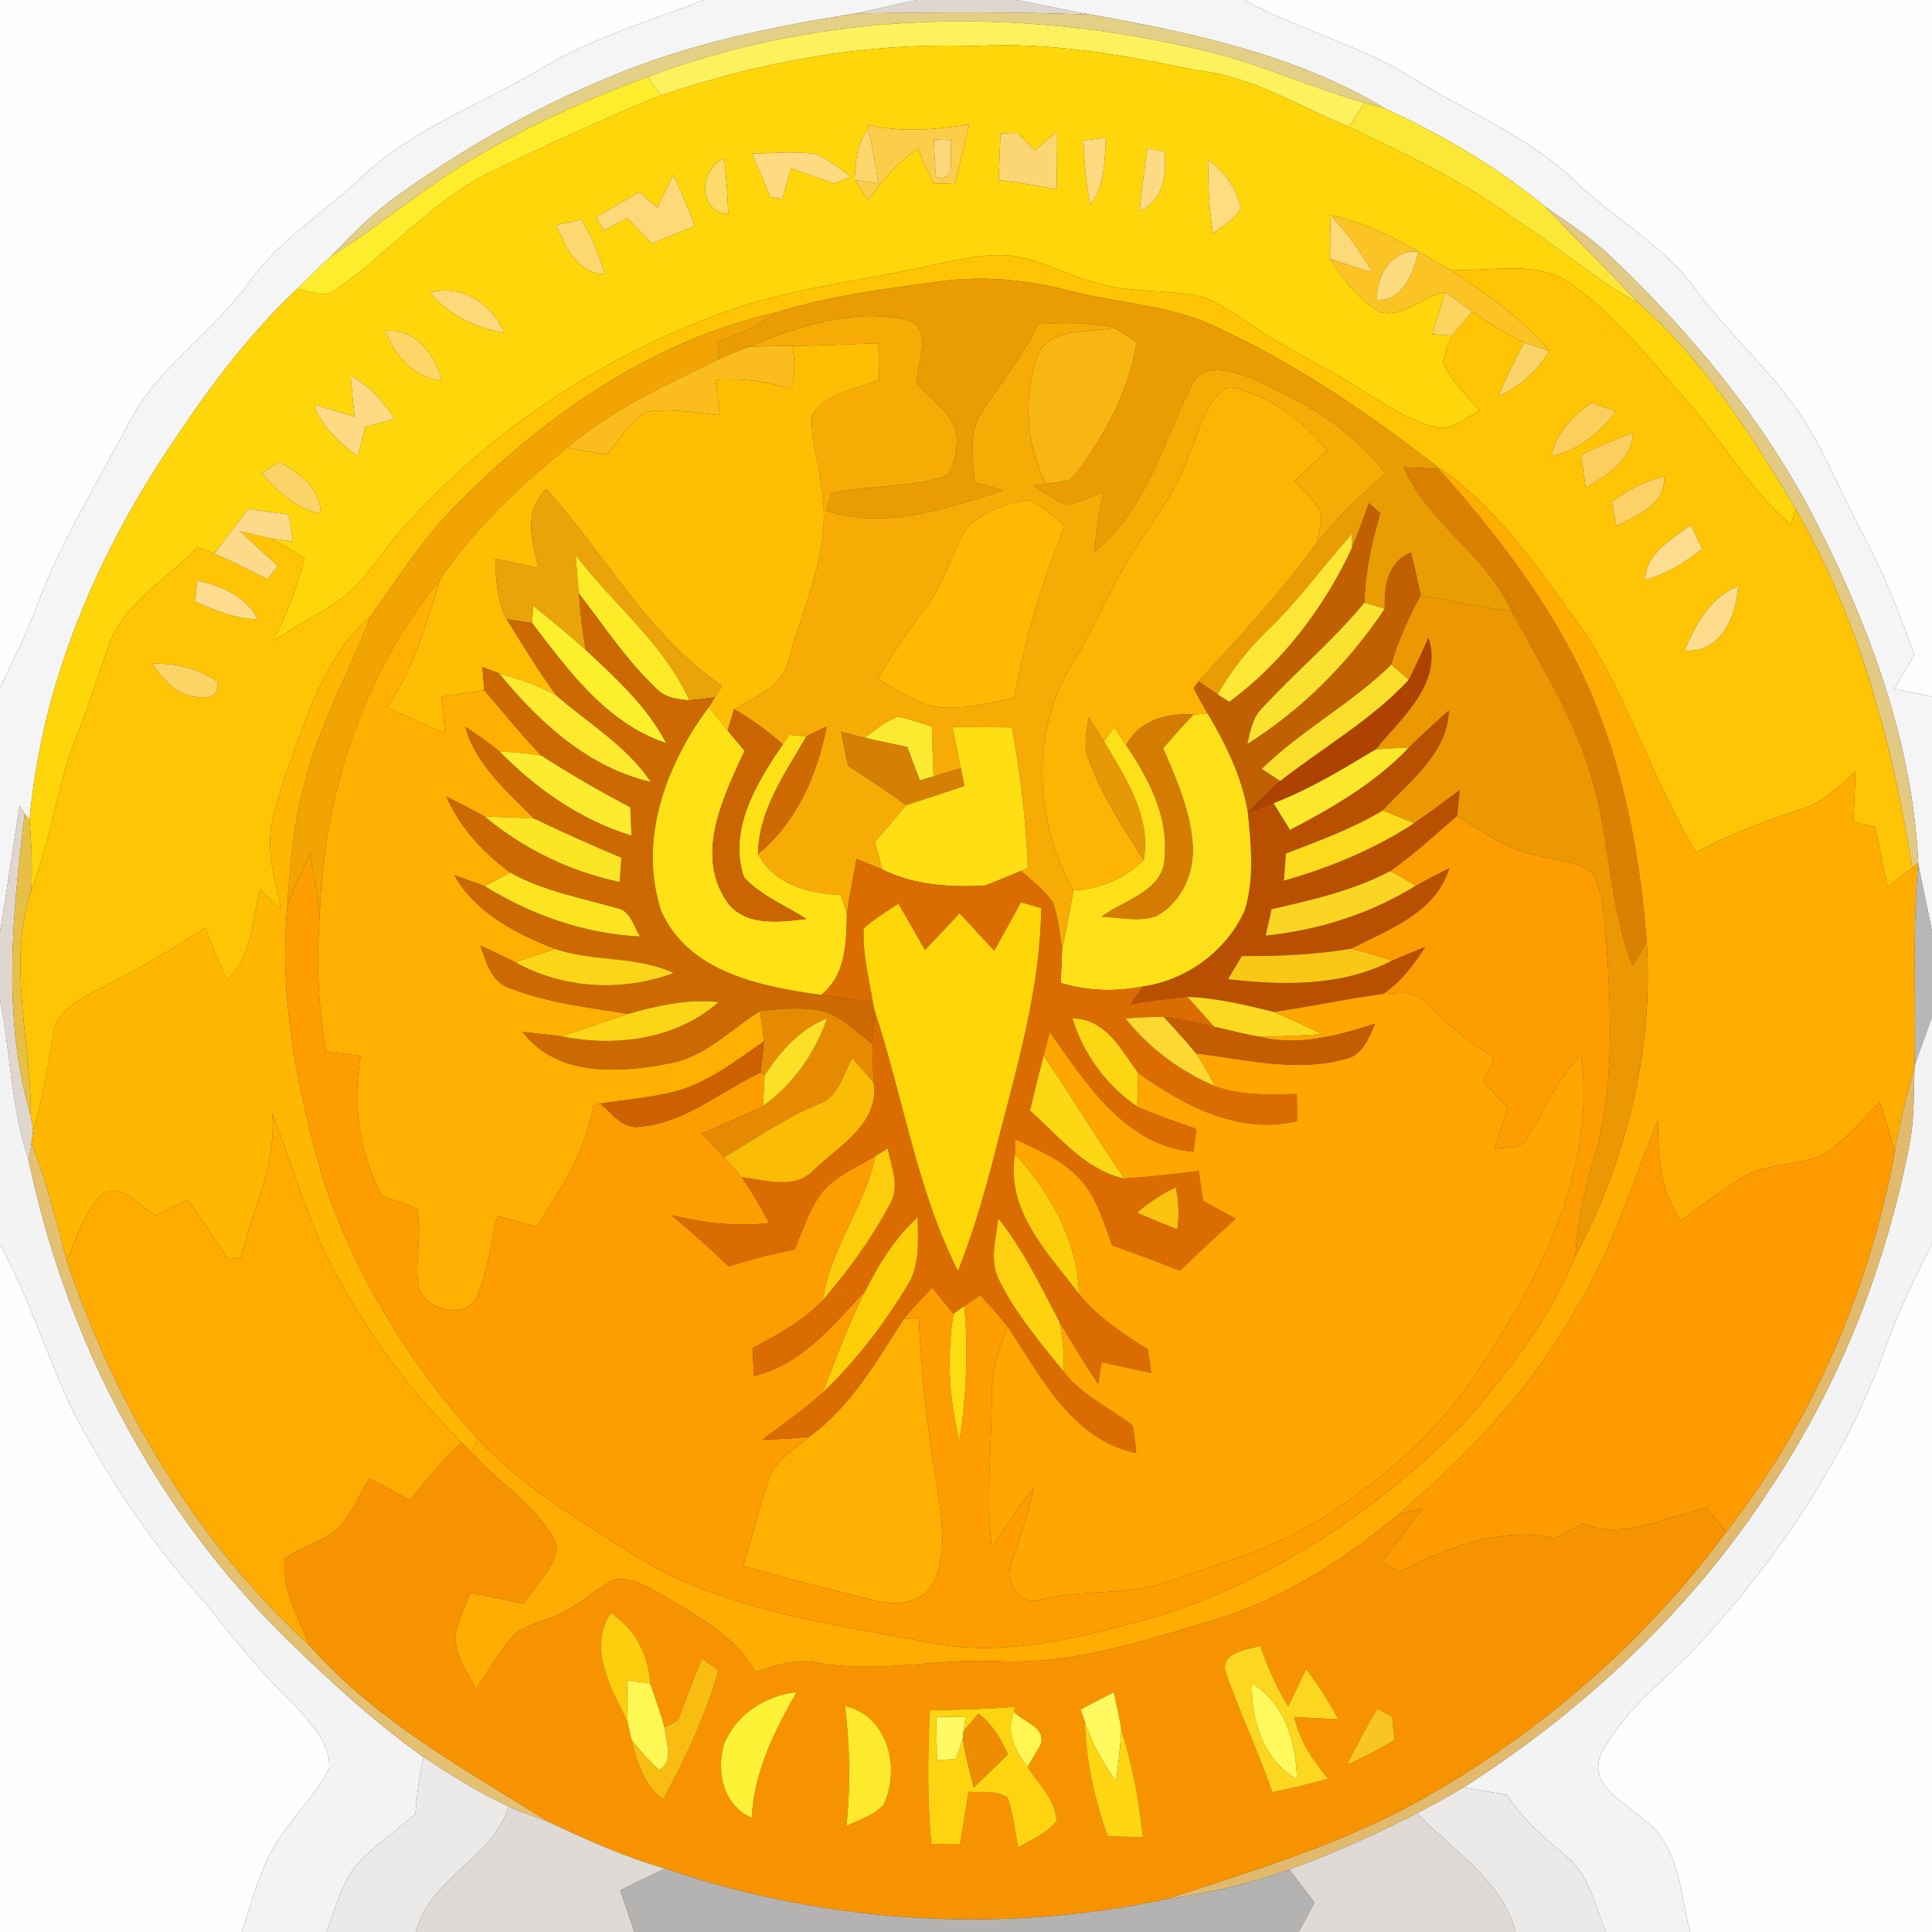 <?xml version="1.0" encoding="UTF-8" ?>
<!DOCTYPE svg PUBLIC "-//W3C//DTD SVG 1.1//EN" "http://www.w3.org/Graphics/SVG/1.1/DTD/svg11.dtd">
<svg width="250pt" height="250pt" viewBox="0 0 250 250" version="1.1" xmlns="http://www.w3.org/2000/svg">
<rect x="0" y="0" width="250" height="250" fill="#333333" stroke="none"/>
<g id="#fefefeff">
<path fill="#fefefe" opacity="1.00" d=" M 0.00 0.00 L 91.11 0.00 C 83.98 2.74 76.55 4.93 69.97 8.92 C 62.23 13.51 53.51 16.62 46.85 22.87 C 42.06 27.44 36.22 30.95 32.33 36.40 C 27.64 43.00 20.40 47.43 16.66 54.76 C 12.47 62.67 7.73 70.34 4.63 78.78 C 3.30 82.29 1.58 85.63 0.00 89.03 L 0.00 0.00 Z" />
<path fill="#fefefe" opacity="1.00" d=" M 160.97 0.00 L 250.00 0.00 L 250.00 90.17 C 248.39 89.78 246.76 89.46 245.14 89.14 C 246.00 87.68 246.85 86.21 247.71 84.74 C 245.82 79.35 243.69 74.03 240.98 69.00 C 237.84 63.17 235.58 56.82 231.47 51.55 C 227.71 46.66 223.14 42.47 219.48 37.51 C 215.25 31.70 208.78 28.24 203.68 23.32 C 197.67 17.55 189.80 14.50 182.84 10.12 C 176.00 5.81 168.04 3.86 160.97 0.00 Z" />
<path fill="#fefefe" opacity="1.00" d=" M 0.00 160.96 C 3.72 167.89 6.06 175.43 9.40 182.53 C 14.10 191.46 19.76 199.94 26.56 207.42 C 30.24 212.05 33.96 216.67 38.24 220.77 C 40.23 223.01 42.73 225.53 42.61 228.74 C 40.97 232.21 38.06 234.84 36.03 238.06 C 33.59 241.66 32.70 245.97 31.27 250.00 L 0.00 250.00 L 0.00 160.96 Z" />
<path fill="#fefefe" opacity="1.00" d=" M 243.82 174.85 C 245.48 170.05 247.70 165.49 250.00 160.97 L 250.00 250.00 L 218.70 250.00 C 217.37 244.96 217.35 238.75 212.66 235.43 C 210.30 233.17 205.68 231.27 207.06 227.24 C 209.99 221.16 215.86 217.22 220.29 212.28 C 230.27 201.35 238.69 188.80 243.82 174.85 Z" />
</g>
<g id="#f6f5f5ff">
<path fill="#f6f5f5" opacity="1.00" d=" M 91.11 0.00 L 118.59 0.00 C 115.96 0.52 113.38 1.22 110.75 1.73 C 100.67 3.33 90.57 5.35 81.04 9.09 C 70.50 13.22 60.53 18.78 51.34 25.38 C 48.21 27.60 45.54 30.36 42.88 33.11 C 41.39 34.50 39.93 35.93 38.47 37.36 C 32.37 43.09 27.32 49.81 22.69 56.74 C 12.67 71.41 5.37 88.34 3.82 106.16 L 3.20 105.26 L 2.54 104.28 C 1.65 109.71 0.92 115.16 0.00 120.59 L 0.00 89.03 C 1.58 85.63 3.30 82.29 4.63 78.78 C 7.73 70.34 12.47 62.67 16.66 54.76 C 20.40 47.43 27.64 43.00 32.33 36.40 C 36.22 30.95 42.06 27.44 46.85 22.87 C 53.51 16.62 62.23 13.51 69.97 8.92 C 76.55 4.93 83.98 2.74 91.11 0.00 Z" />
<path fill="#f6f5f5" opacity="1.00" d=" M 131.36 0.00 L 160.97 0.00 C 168.04 3.86 176.00 5.81 182.84 10.12 C 189.80 14.50 197.67 17.55 203.68 23.32 C 208.78 28.24 215.25 31.70 219.48 37.51 C 223.14 42.47 227.71 46.66 231.47 51.55 C 235.58 56.82 237.84 63.17 240.98 69.00 C 243.69 74.03 245.82 79.35 247.71 84.74 C 246.85 86.21 246.00 87.68 245.14 89.14 C 246.76 89.46 248.39 89.78 250.00 90.17 L 250.00 120.59 C 249.47 117.59 248.72 114.64 248.22 111.64 C 247.51 96.73 242.40 82.40 235.82 69.15 C 229.20 55.58 219.50 43.74 208.62 33.37 C 206.00 30.84 202.96 28.83 199.97 26.77 C 193.69 21.54 186.57 17.43 179.17 14.00 C 167.68 7.07 154.29 4.26 141.25 1.90 C 137.94 1.35 134.67 0.56 131.36 0.00 Z" />
</g>
<g id="#dfd7cfff">
<path fill="#dfd7cf" opacity="1.00" d=" M 118.59 0.00 L 131.36 0.00 C 134.67 0.56 137.94 1.35 141.25 1.90 C 131.09 1.48 120.91 1.59 110.75 1.73 C 113.38 1.22 115.96 0.52 118.59 0.00 Z" />
<path fill="#dfd7cf" opacity="1.00" d=" M 0.00 120.59 C 0.92 115.16 1.65 109.71 2.54 104.28 L 3.20 105.26 C 1.62 118.24 0.24 131.68 3.99 144.43 C 4.07 144.90 4.21 145.85 4.29 146.32 C 4.23 146.73 4.12 147.55 4.07 147.96 C 3.98 148.52 3.80 149.64 3.72 150.20 C 1.42 143.48 1.38 136.30 0.00 129.39 L 0.00 120.59 Z" />
</g>
<g id="#e4cf86ff">
<path fill="#e4cf86" opacity="1.00" d=" M 81.04 9.09 C 90.57 5.35 100.67 3.33 110.75 1.73 C 120.91 1.59 131.09 1.48 141.25 1.90 C 154.29 4.26 167.68 7.07 179.17 14.00 C 178.52 13.82 177.22 13.48 176.57 13.31 C 169.46 11.30 162.73 8.10 155.50 6.48 C 131.97 0.84 106.60 1.34 83.83 9.94 C 76.30 12.70 68.96 16.01 62.04 20.06 C 55.31 23.89 49.47 29.05 42.88 33.11 C 45.54 30.36 48.21 27.60 51.34 25.38 C 60.53 18.78 70.50 13.22 81.04 9.09 Z" />
</g>
<g id="#fdf25dff">
<path fill="#fdf25d" opacity="1.00" d=" M 83.83 9.94 C 106.60 1.34 131.97 0.84 155.50 6.48 C 162.73 8.10 169.46 11.30 176.57 13.31 C 176.06 14.09 175.05 15.64 174.55 16.42 C 168.05 13.76 161.93 9.78 154.78 9.09 C 145.31 7.10 135.73 5.38 125.99 5.96 C 112.23 5.46 98.48 7.94 85.48 12.37 C 85.07 11.76 84.24 10.55 83.83 9.94 Z" />
</g>
<g id="#ffd609ff">
<path fill="#ffd609" opacity="1.00" d=" M 85.48 12.37 C 98.48 7.94 112.23 5.46 125.99 5.96 C 135.73 5.38 145.31 7.10 154.78 9.09 C 161.93 9.78 168.05 13.76 174.55 16.42 C 182.08 20.01 189.69 23.60 196.40 28.63 C 201.75 31.99 206.48 36.24 212.05 39.24 C 220.50 46.67 226.64 56.29 232.37 65.86 C 232.21 66.37 231.90 67.40 231.74 67.91 C 226.18 63.14 222.63 56.63 217.74 51.26 C 213.21 46.12 208.84 40.71 203.25 36.67 C 198.63 33.50 192.77 35.26 187.57 34.88 C 182.69 32.05 177.82 28.96 172.20 27.85 C 172.14 29.73 172.09 31.62 172.12 33.50 C 173.82 36.19 175.84 38.91 178.72 40.42 C 181.73 41.10 184.11 38.33 187.00 37.83 C 186.44 39.63 185.88 41.44 185.31 43.24 C 186.17 43.30 187.03 43.37 187.89 43.43 C 187.41 44.55 186.92 45.68 186.75 46.90 C 187.78 49.33 189.80 51.15 191.48 53.13 C 189.67 54.02 187.88 55.83 185.71 55.26 C 182.08 54.36 178.99 52.14 175.83 50.23 C 171.28 47.32 166.33 45.09 161.88 42.02 C 159.42 40.44 157.00 38.47 154.00 38.10 C 150.06 37.52 146.02 37.77 142.16 36.70 C 138.34 35.72 134.85 33.68 130.92 33.10 C 127.65 32.74 124.41 33.54 121.22 34.18 C 111.96 36.27 102.40 37.23 93.43 40.49 C 77.51 46.34 62.97 56.02 51.77 68.77 C 49.00 71.91 46.91 75.79 43.29 78.08 C 40.66 79.76 37.91 81.24 35.29 82.95 C 37.13 79.57 38.45 75.94 39.43 72.22 C 38.01 71.37 36.59 70.51 35.15 69.70 C 35.84 69.79 37.21 69.97 37.90 70.06 C 37.72 68.90 37.53 67.74 37.35 66.58 C 35.61 66.35 33.87 66.12 32.13 65.88 C 30.64 67.79 29.17 69.70 27.72 71.64 C 27.01 71.35 26.29 71.08 25.58 70.80 C 21.56 75.04 15.79 78.09 13.92 83.96 C 12.60 87.63 11.45 91.37 10.02 95.00 C 7.35 101.52 6.65 108.62 4.06 115.16 C 4.20 112.16 4.08 109.15 3.82 106.16 C 5.37 88.34 12.67 71.41 22.69 56.74 C 27.32 49.81 32.37 43.09 38.47 37.36 C 40.08 37.64 41.94 38.63 43.43 37.48 C 50.49 32.63 56.09 25.72 63.95 22.02 C 71.05 18.64 78.18 15.29 85.48 12.37 M 112.28 16.15 L 112.38 16.66 C 110.80 18.53 110.72 20.97 110.59 23.29 C 111.17 24.17 111.75 25.05 112.33 25.94 C 114.08 23.35 116.19 21.02 118.76 19.22 C 119.43 20.72 120.09 22.22 120.75 23.72 C 121.69 23.75 122.64 23.78 123.58 23.81 C 124.19 21.24 124.79 18.67 125.41 16.11 C 121.06 16.80 116.61 17.14 112.28 16.15 M 129.46 17.26 C 129.39 19.28 129.31 21.30 129.23 23.32 C 131.75 23.62 134.26 24.01 136.75 24.51 C 136.76 21.99 136.78 19.48 136.80 16.97 C 135.83 17.80 134.87 18.63 133.91 19.47 C 133.17 18.71 132.43 17.95 131.69 17.20 C 131.13 17.21 130.02 17.25 129.46 17.26 M 140.19 18.16 C 140.31 20.95 140.51 23.74 141.10 26.47 C 143.01 23.98 142.92 20.81 143.10 17.85 C 142.37 17.93 140.92 18.08 140.19 18.16 M 97.29 19.86 C 98.10 21.73 98.91 23.61 99.70 25.49 C 100.09 25.56 100.87 25.70 101.26 25.76 C 101.61 24.44 101.97 23.12 102.32 21.79 C 104.21 22.42 106.09 23.08 107.96 23.76 C 108.51 23.54 109.60 23.10 110.14 22.88 C 108.60 21.81 107.13 20.53 105.34 19.91 C 102.67 19.53 99.97 19.86 97.29 19.86 M 148.47 19.17 C 148.10 21.88 147.71 24.59 147.46 27.32 C 150.54 25.86 151.00 22.71 150.68 19.63 C 150.12 19.51 149.02 19.28 148.47 19.17 M 94.24 27.70 C 94.16 25.29 93.98 22.88 93.71 20.49 C 90.49 21.80 90.21 27.43 94.24 27.70 M 156.38 20.67 C 156.27 23.86 156.46 27.06 156.97 30.22 C 158.21 29.21 159.77 28.43 160.55 26.97 C 160.12 24.36 158.38 22.28 156.38 20.67 M 85.05 26.90 C 84.28 26.22 83.51 25.53 82.74 24.84 C 80.86 25.92 78.98 27.01 77.12 28.10 C 77.37 28.53 77.87 29.37 78.12 29.80 C 79.14 29.27 80.17 28.74 81.19 28.22 C 82.25 29.32 83.30 30.43 84.36 31.53 C 86.20 30.75 88.04 29.98 89.90 29.24 C 89.07 27.00 88.15 24.80 87.12 22.64 C 86.42 24.06 85.71 25.47 85.05 26.90 M 71.91 29.13 C 73.27 31.92 74.59 35.39 78.26 35.48 C 77.60 32.99 76.54 30.62 75.26 28.39 C 74.42 28.58 72.75 28.94 71.91 29.13 M 55.66 37.87 C 58.06 40.78 61.54 42.43 65.21 43.06 C 63.80 39.33 59.62 36.71 55.66 37.87 M 49.83 42.80 C 51.08 46.06 53.56 48.84 57.19 49.29 C 56.27 45.86 53.79 42.48 49.83 42.80 M 45.36 48.55 C 45.51 50.34 45.69 52.13 45.88 53.92 C 44.13 53.37 42.37 52.84 40.60 52.35 C 41.64 55.22 43.89 57.29 46.28 59.05 C 46.61 57.78 46.94 56.50 47.27 55.23 C 48.53 54.89 49.79 54.55 51.05 54.20 C 49.59 51.92 47.74 49.90 45.36 48.55 M 33.89 61.25 C 35.91 63.64 38.32 65.82 41.49 66.47 C 41.48 63.08 38.71 61.28 36.13 59.75 C 35.57 60.13 34.45 60.88 33.89 61.25 Z" />
</g>
<g id="#fded2cff">
<path fill="#fded2c" opacity="1.00" d=" M 62.04 20.06 C 68.96 16.01 76.30 12.70 83.83 9.94 C 84.24 10.55 85.07 11.76 85.48 12.37 C 78.18 15.29 71.05 18.64 63.95 22.02 C 56.09 25.72 50.49 32.63 43.43 37.48 C 41.94 38.63 40.08 37.64 38.47 37.36 C 39.93 35.93 41.39 34.50 42.88 33.11 C 49.47 29.05 55.31 23.89 62.04 20.06 Z" />
</g>
<g id="#fbe735ff">
<path fill="#fbe735" opacity="1.00" d=" M 176.57 13.31 C 177.22 13.48 178.52 13.82 179.17 14.00 C 186.57 17.43 193.69 21.54 199.97 26.77 C 203.95 30.98 208.13 34.99 212.05 39.24 C 206.48 36.24 201.75 31.99 196.40 28.63 C 189.69 23.60 182.08 20.01 174.55 16.42 C 175.05 15.64 176.06 14.09 176.57 13.31 Z" />
</g>
<g id="#fccd49ff">
<path fill="#fccd49" opacity="1.00" d=" M 112.28 16.15 C 116.61 17.14 121.06 16.80 125.41 16.11 C 124.79 18.67 124.19 21.24 123.58 23.81 C 122.64 23.78 121.69 23.75 120.75 23.72 C 120.09 22.22 119.43 20.72 118.76 19.22 C 116.19 21.02 114.08 23.35 112.33 25.94 C 111.75 25.05 111.17 24.17 110.59 23.29 C 111.36 23.40 112.90 23.62 113.67 23.73 C 113.28 21.37 112.87 19.01 112.38 16.66 L 112.28 16.15 M 120.83 18.05 C 120.91 19.68 120.96 21.32 121.13 22.95 C 124.05 23.67 122.65 19.82 123.17 18.14 C 122.59 18.11 121.41 18.07 120.83 18.05 Z" />
</g>
<g id="#fed76cff">
<path fill="#fed76c" opacity="1.00" d=" M 110.59 23.29 C 110.72 20.97 110.80 18.53 112.38 16.66 C 112.87 19.01 113.28 21.37 113.67 23.73 C 112.90 23.62 111.36 23.40 110.59 23.29 Z" />
</g>
<g id="#fcd673ff">
<path fill="#fcd673" opacity="1.00" d=" M 129.46 17.26 C 130.02 17.25 131.13 17.21 131.69 17.20 C 132.43 17.95 133.17 18.71 133.91 19.47 C 134.87 18.63 135.83 17.80 136.80 16.97 C 136.78 19.48 136.76 21.99 136.75 24.51 C 134.26 24.01 131.75 23.62 129.23 23.32 C 129.31 21.30 129.39 19.28 129.46 17.26 Z" />
</g>
<g id="#fdd77bff">
<path fill="#fdd77b" opacity="1.00" d=" M 120.83 18.05 C 121.41 18.07 122.59 18.11 123.17 18.14 C 122.65 19.82 124.05 23.67 121.13 22.95 C 120.96 21.32 120.91 19.68 120.83 18.05 Z" />
</g>
<g id="#fedb81ff">
<path fill="#fedb81" opacity="1.00" d=" M 140.19 18.16 C 140.92 18.08 142.37 17.93 143.10 17.85 C 142.92 20.81 143.01 23.98 141.10 26.47 C 140.51 23.74 140.31 20.95 140.19 18.16 Z" />
</g>
<g id="#feda81ff">
<path fill="#feda81" opacity="1.00" d=" M 97.29 19.86 C 99.97 19.86 102.67 19.53 105.34 19.91 C 107.13 20.53 108.60 21.81 110.14 22.88 C 109.60 23.10 108.51 23.54 107.96 23.76 C 106.09 23.08 104.21 22.42 102.32 21.79 C 101.97 23.12 101.61 24.44 101.26 25.76 C 100.87 25.70 100.09 25.56 99.70 25.49 C 98.91 23.61 98.10 21.73 97.29 19.86 Z" />
</g>
<g id="#feda84ff">
<path fill="#feda84" opacity="1.00" d=" M 148.47 19.17 C 149.02 19.28 150.12 19.51 150.68 19.63 C 151.00 22.71 150.54 25.86 147.46 27.32 C 147.71 24.59 148.10 21.88 148.47 19.17 Z" />
<path fill="#feda84" opacity="1.00" d=" M 45.36 48.55 C 47.74 49.90 49.59 51.92 51.05 54.20 C 49.79 54.55 48.53 54.89 47.27 55.23 C 46.94 56.50 46.61 57.78 46.28 59.05 C 43.89 57.29 41.64 55.22 40.60 52.35 C 42.37 52.84 44.13 53.37 45.88 53.92 C 45.69 52.13 45.51 50.34 45.36 48.55 Z" />
</g>
<g id="#feda6bff">
<path fill="#feda6b" opacity="1.00" d=" M 94.24 27.70 C 90.21 27.43 90.49 21.80 93.71 20.49 C 93.98 22.88 94.16 25.29 94.24 27.70 Z" />
</g>
<g id="#fddd80ff">
<path fill="#fddd80" opacity="1.00" d=" M 156.38 20.67 C 158.38 22.28 160.12 24.36 160.55 26.97 C 159.77 28.43 158.21 29.21 156.97 30.22 C 156.46 27.06 156.27 23.86 156.38 20.67 Z" />
</g>
<g id="#fdd97aff">
<path fill="#fdd97a" opacity="1.00" d=" M 85.05 26.90 C 85.71 25.47 86.42 24.06 87.12 22.64 C 88.15 24.80 89.07 27.00 89.90 29.24 C 88.04 29.98 86.20 30.75 84.36 31.53 C 83.30 30.43 82.25 29.32 81.19 28.22 C 80.17 28.74 79.14 29.27 78.12 29.80 C 77.87 29.37 77.37 28.53 77.12 28.10 C 78.98 27.01 80.86 25.92 82.74 24.84 C 83.51 25.53 84.28 26.22 85.05 26.90 Z" />
<path fill="#fdd97a" opacity="1.00" d=" M 55.66 37.87 C 59.62 36.71 63.80 39.33 65.21 43.06 C 61.54 42.43 58.06 40.78 55.66 37.87 Z" />
</g>
<g id="#e2c984ff">
<path fill="#e2c984" opacity="1.00" d=" M 199.97 26.77 C 202.96 28.83 206.00 30.84 208.62 33.37 C 219.50 43.74 229.20 55.58 235.82 69.15 C 242.40 82.40 247.51 96.73 248.22 111.64 L 247.45 112.29 C 244.87 96.17 240.56 80.10 232.37 65.86 C 226.64 56.29 220.50 46.67 212.05 39.24 C 208.13 34.99 203.95 30.98 199.97 26.77 Z" />
</g>
<g id="#fbc424ff">
<path fill="#fbc424" opacity="1.00" d=" M 172.20 27.85 C 177.82 28.96 182.69 32.05 187.57 34.88 C 192.22 37.93 196.88 41.11 200.47 45.42 C 199.65 45.15 198.02 44.60 197.20 44.33 C 194.83 43.23 192.65 41.80 190.52 40.30 C 189.35 39.47 188.19 38.62 187.00 37.83 C 184.11 38.33 181.73 41.10 178.72 40.42 C 175.84 38.91 173.82 36.19 172.12 33.50 C 173.94 34.11 175.75 34.70 177.59 35.25 C 176.08 32.58 174.25 30.12 172.20 27.85 M 178.20 38.80 C 181.41 39.09 182.97 35.18 183.52 32.56 C 180.15 32.23 177.97 35.83 178.20 38.80 Z" />
</g>
<g id="#fdd76fff">
<path fill="#fdd76f" opacity="1.00" d=" M 71.91 29.13 C 72.75 28.94 74.42 28.58 75.26 28.39 C 76.54 30.62 77.60 32.99 78.26 35.48 C 74.59 35.39 73.27 31.92 71.91 29.13 Z" />
</g>
<g id="#fed977ff">
<path fill="#fed977" opacity="1.00" d=" M 172.20 27.85 C 174.25 30.12 176.08 32.58 177.59 35.25 C 175.75 34.70 173.94 34.11 172.12 33.50 C 172.09 31.62 172.14 29.73 172.20 27.85 Z" />
</g>
<g id="#ffc504ff">
<path fill="#ffc504" opacity="1.00" d=" M 121.22 34.18 C 124.41 33.54 127.65 32.74 130.92 33.10 C 134.85 33.68 138.34 35.72 142.16 36.70 C 146.02 37.77 150.06 37.52 154.00 38.10 C 157.00 38.47 159.42 40.44 161.88 42.02 C 166.33 45.09 171.28 47.32 175.83 50.23 C 178.99 52.14 182.08 54.36 185.71 55.26 C 187.88 55.83 189.67 54.02 191.48 53.13 C 189.80 51.15 187.78 49.33 186.75 46.90 C 186.92 45.68 187.41 44.55 187.89 43.43 C 188.75 42.37 189.62 41.33 190.52 40.30 C 192.65 41.80 194.83 43.23 197.20 44.33 C 196.00 46.61 194.87 48.91 193.86 51.28 C 196.64 50.06 198.91 48.02 200.47 45.42 C 196.88 41.11 192.22 37.93 187.57 34.88 C 192.77 35.26 198.63 33.50 203.25 36.67 C 208.84 40.71 213.21 46.12 217.74 51.26 C 222.63 56.63 226.18 63.14 231.74 67.91 C 231.90 67.40 232.21 66.37 232.37 65.86 C 240.56 80.10 244.87 96.17 247.45 112.29 C 246.39 113.13 245.31 113.95 244.25 114.78 C 243.72 112.19 243.19 109.61 242.65 107.03 C 241.70 106.80 240.76 106.57 239.82 106.35 C 239.94 104.18 240.02 102.00 240.10 99.83 C 237.94 101.77 235.81 103.95 232.94 104.78 C 228.29 106.23 223.74 107.98 219.46 110.29 C 214.11 101.36 210.95 91.33 205.52 82.49 C 199.61 74.48 194.12 65.73 185.66 60.14 C 176.31 52.91 166.45 46.25 155.58 41.52 C 150.04 39.42 144.05 39.09 138.35 37.62 C 132.87 36.20 127.16 35.64 121.54 36.42 C 114.44 37.40 107.27 38.29 100.40 40.44 C 84.71 44.01 70.92 53.41 59.70 64.69 C 55.03 69.10 51.70 74.62 47.94 79.76 C 42.12 84.81 39.81 92.36 37.29 99.36 C 36.34 102.24 35.25 105.13 34.96 108.17 C 34.78 111.39 35.71 114.54 36.37 117.66 C 35.48 116.81 34.58 115.97 33.67 115.13 C 32.51 119.11 32.75 123.86 29.34 126.79 C 28.35 124.57 27.43 122.33 26.55 120.08 C 22.08 122.92 17.55 125.67 12.79 128.00 C 10.40 129.32 7.26 130.69 6.91 133.77 C 6.21 137.99 5.58 142.23 4.29 146.32 C 4.21 145.85 4.07 144.90 3.99 144.43 C 4.03 134.68 0.89 124.71 4.06 115.16 C 6.65 108.62 7.35 101.52 10.02 95.00 C 11.45 91.37 12.60 87.63 13.92 83.96 C 15.79 78.09 21.56 75.04 25.58 70.80 C 26.29 71.08 27.01 71.35 27.72 71.64 C 30.07 72.64 32.34 73.80 34.60 74.96 C 34.93 74.53 35.59 73.66 35.92 73.23 C 34.29 71.74 32.67 70.25 31.06 68.75 C 32.42 69.06 33.78 69.38 35.15 69.70 C 36.59 70.51 38.01 71.37 39.43 72.22 C 38.45 75.94 37.13 79.57 35.29 82.95 C 37.91 81.24 40.66 79.76 43.29 78.08 C 46.91 75.79 49.00 71.91 51.77 68.77 C 62.97 56.02 77.51 46.34 93.43 40.49 C 102.40 37.23 111.96 36.27 121.22 34.18 M 200.78 59.04 C 204.22 58.22 207.03 56.04 209.08 53.22 C 208.03 52.85 206.98 52.48 205.93 52.11 C 203.53 53.85 201.31 55.98 200.78 59.04 M 204.57 58.85 C 204.77 60.28 204.98 61.70 205.19 63.13 C 207.96 61.47 211.14 59.64 211.31 56.00 C 209.01 56.84 206.78 57.81 204.57 58.85 M 208.55 64.89 C 208.69 65.70 208.99 67.30 209.14 68.11 C 211.84 66.67 215.50 65.35 215.36 61.65 C 212.87 62.22 210.64 63.47 208.55 64.89 M 212.87 75.02 C 215.64 74.32 218.04 72.77 220.25 71.02 C 219.76 70.00 219.28 68.97 218.79 67.95 C 216.31 69.81 213.03 71.50 212.87 75.02 M 25.52 75.10 C 25.45 75.78 25.30 77.14 25.23 77.82 C 27.80 79.01 30.48 80.07 33.36 80.14 C 31.80 77.13 28.64 75.81 25.52 75.10 M 217.99 84.18 C 222.69 84.54 224.65 79.77 224.91 75.85 C 221.30 77.31 219.40 80.78 217.99 84.18 M 19.69 85.87 C 20.87 87.56 22.21 89.31 24.26 89.94 C 25.81 90.42 28.68 90.66 28.09 88.20 C 25.65 86.45 22.65 85.80 19.69 85.87 Z" />
</g>
<g id="#fddc7fff">
<path fill="#fddc7f" opacity="1.00" d=" M 178.20 38.80 C 177.97 35.83 180.15 32.23 183.52 32.56 C 182.97 35.18 181.41 39.09 178.20 38.80 Z" />
</g>
<g id="#e99d03ff">
<path fill="#e99d03" opacity="1.00" d=" M 121.54 36.42 C 127.16 35.64 132.87 36.20 138.35 37.62 C 144.05 39.09 150.04 39.42 155.58 41.52 C 166.45 46.25 176.31 52.91 185.66 60.14 L 186.16 60.67 C 184.66 60.60 183.15 60.53 181.65 60.46 C 184.80 67.80 192.42 71.79 195.62 79.12 C 191.67 78.55 187.75 77.80 183.84 77.02 C 183.45 75.17 183.03 73.34 182.59 71.51 C 179.48 72.76 179.15 75.86 179.18 78.77 C 178.31 78.51 177.43 78.24 176.56 77.98 C 176.63 74.04 177.50 70.18 178.61 66.42 C 178.12 65.98 177.62 65.55 177.13 65.11 C 176.45 67.04 175.75 68.96 174.96 70.85 C 174.96 70.40 174.96 69.51 174.96 69.06 C 171.32 73.06 168.20 77.53 164.29 81.29 C 161.65 83.81 159.36 86.68 157.55 89.85 C 156.72 89.30 155.91 88.74 155.10 88.17 C 160.41 82.35 165.81 76.60 170.43 70.19 C 173.02 66.91 176.11 64.09 179.21 61.31 C 175.02 55.41 168.47 51.87 162.02 48.97 C 159.51 48.00 155.35 46.71 154.13 50.10 C 150.40 57.41 148.37 66.00 141.63 71.36 C 141.84 68.77 142.22 66.19 142.78 63.65 C 141.21 64.29 139.66 65.03 137.98 65.33 C 136.47 64.71 135.16 63.74 133.81 62.86 C 134.19 62.79 134.95 62.67 135.33 62.61 C 136.39 62.43 137.45 62.27 138.52 62.11 C 142.70 56.89 146.02 50.94 147.08 44.26 C 146.13 43.64 145.17 43.03 144.20 42.43 C 140.98 41.67 137.65 41.73 134.38 41.94 C 132.36 45.90 129.64 49.43 127.19 53.12 C 125.16 55.82 125.95 59.31 126.10 62.42 C 127.35 62.77 128.60 63.12 129.86 63.47 C 122.48 65.77 114.69 68.60 106.95 66.12 C 107.11 65.54 107.43 64.39 107.59 63.82 C 112.56 62.69 117.83 63.18 122.66 61.54 C 123.60 59.66 124.13 57.44 123.60 55.36 C 122.51 53.02 120.37 51.43 118.61 49.62 C 118.55 47.03 120.85 42.75 117.59 41.48 C 110.55 39.75 103.35 42.22 96.87 44.87 C 95.58 45.36 94.32 45.89 93.06 46.44 C 93.00 45.88 92.87 44.76 92.80 44.20 C 95.53 43.37 98.12 42.16 100.40 40.44 C 107.27 38.29 114.44 37.40 121.54 36.42 Z" />
</g>
<g id="#fdd45fff">
<path fill="#fdd45f" opacity="1.00" d=" M 187.00 37.83 C 188.19 38.62 189.35 39.47 190.52 40.30 C 189.62 41.33 188.75 42.37 187.89 43.43 C 187.03 43.37 186.17 43.30 185.31 43.24 C 185.88 41.44 186.44 39.63 187.00 37.83 Z" />
</g>
<g id="#f2a402ff">
<path fill="#f2a402" opacity="1.00" d=" M 59.70 64.69 C 70.92 53.41 84.71 44.01 100.40 40.44 C 98.12 42.16 95.53 43.37 92.80 44.20 C 92.87 44.76 93.00 45.88 93.06 46.44 C 86.23 49.76 79.21 52.96 73.39 57.94 C 67.24 62.86 61.45 68.35 56.99 74.89 C 47.05 87.07 41.89 102.63 41.38 118.26 C 41.07 115.64 40.59 113.05 40.09 110.47 C 39.07 112.68 38.04 114.89 37.18 117.18 C 37.49 112.13 37.96 107.07 39.19 102.16 C 41.01 94.30 45.09 87.25 47.94 79.76 C 51.70 74.62 55.03 69.10 59.70 64.69 Z" />
</g>
<g id="#f7ab05ff">
<path fill="#f7ab05" opacity="1.00" d=" M 96.87 44.87 C 103.35 42.22 110.55 39.75 117.59 41.48 C 120.85 42.75 118.55 47.03 118.61 49.62 C 120.37 51.43 122.51 53.02 123.60 55.36 C 124.13 57.44 123.60 59.66 122.66 61.54 C 117.83 63.18 112.56 62.69 107.59 63.82 C 107.43 64.39 107.11 65.54 106.95 66.12 C 114.69 68.60 122.48 65.77 129.86 63.47 C 128.60 63.12 127.35 62.77 126.10 62.42 C 125.95 59.31 125.16 55.82 127.19 53.12 C 129.64 49.43 132.36 45.90 134.38 41.94 C 137.65 41.73 140.98 41.67 144.20 42.43 C 140.82 43.12 135.67 42.23 134.17 46.23 C 132.37 51.56 132.83 57.57 135.33 62.61 C 134.95 62.67 134.19 62.79 133.81 62.86 C 135.16 63.74 136.47 64.71 137.98 65.33 C 139.66 65.03 141.21 64.29 142.78 63.65 C 142.22 66.19 141.84 68.77 141.63 71.36 C 148.37 66.00 150.40 57.41 154.13 50.10 C 155.35 46.71 159.51 48.00 162.02 48.97 C 168.47 51.87 175.02 55.41 179.21 61.31 C 176.11 64.09 173.02 66.91 170.43 70.19 C 170.60 68.64 171.59 66.69 170.35 65.36 C 169.49 64.26 168.51 63.25 167.55 62.24 C 168.96 60.91 170.38 59.58 171.79 58.25 C 169.09 55.16 165.91 52.34 161.98 50.95 C 160.65 50.54 159.01 49.54 157.84 50.82 C 155.68 53.01 155.01 56.16 153.83 58.91 C 152.52 62.62 150.37 65.93 148.13 69.13 C 144.44 74.37 142.03 80.35 138.79 85.85 C 133.25 94.60 133.89 106.37 138.91 115.22 C 138.43 117.76 137.98 120.30 137.44 122.83 C 137.10 120.79 136.94 118.70 136.23 116.75 C 135.12 115.16 133.54 113.99 132.11 112.71 C 132.33 112.61 132.78 112.40 133.00 112.30 C 132.80 106.20 132.01 100.13 130.95 94.13 C 128.37 94.09 125.80 94.07 123.23 94.06 C 123.59 95.84 123.96 97.63 124.33 99.41 C 123.16 99.77 121.98 100.12 120.80 100.47 C 120.72 98.32 120.63 96.17 120.58 94.03 C 119.12 93.56 117.69 93.00 116.18 92.77 C 114.55 93.31 113.24 94.48 111.87 95.47 C 110.86 95.23 109.85 94.96 108.85 94.70 C 109.14 96.16 109.43 97.61 109.72 99.07 C 112.28 100.71 114.80 102.41 117.27 104.18 C 115.92 105.76 114.58 107.34 113.24 108.93 C 113.55 110.12 113.85 111.31 114.15 112.51 C 113.05 112.06 111.95 111.60 110.85 111.14 C 110.42 113.51 109.93 115.87 109.59 118.25 C 109.39 117.64 109.00 116.43 108.81 115.82 C 104.65 115.61 100.17 114.48 98.08 110.50 C 103.09 106.43 105.77 100.23 106.96 94.02 C 106.09 94.42 105.22 94.84 104.37 95.28 C 103.62 95.23 102.88 95.17 102.14 95.09 C 101.86 95.50 101.57 95.91 101.29 96.33 C 99.36 94.58 97.22 93.09 94.99 91.77 C 97.78 90.18 101.32 88.75 102.09 85.25 C 103.99 78.29 107.42 71.36 106.42 63.96 C 106.14 60.56 104.91 57.26 105.04 53.84 C 106.71 50.77 110.80 50.42 113.74 49.13 C 113.72 47.55 113.70 45.97 113.67 44.40 C 109.96 44.55 106.24 44.72 102.52 44.76 C 100.63 44.78 98.75 44.79 96.87 44.87 M 125.18 68.20 C 123.16 71.32 122.33 75.07 120.16 78.11 C 117.88 81.29 115.45 84.38 113.64 87.87 C 116.28 89.41 118.92 91.35 122.07 91.56 C 125.17 91.71 128.20 90.91 131.21 90.31 C 132.61 82.67 134.88 75.23 137.77 68.03 C 136.21 66.86 134.84 65.23 132.92 64.71 C 130.11 65.11 127.28 66.27 125.18 68.20 Z" />
</g>
<g id="#fdd668ff">
<path fill="#fdd668" opacity="1.00" d=" M 49.83 42.80 C 53.79 42.48 56.27 45.86 57.19 49.29 C 53.56 48.84 51.08 46.06 49.83 42.80 Z" />
</g>
<g id="#f9b512ff">
<path fill="#f9b512" opacity="1.00" d=" M 134.17 46.23 C 135.67 42.23 140.82 43.12 144.20 42.43 C 145.17 43.03 146.13 43.64 147.08 44.26 C 146.02 50.94 142.70 56.89 138.52 62.11 C 137.45 62.27 136.39 62.43 135.33 62.61 C 132.83 57.57 132.37 51.56 134.17 46.23 Z" />
</g>
<g id="#ffbe03ff">
<path fill="#ffbe03" opacity="1.00" d=" M 102.52 44.76 C 106.24 44.72 109.96 44.55 113.67 44.40 C 113.70 45.97 113.72 47.55 113.74 49.13 C 110.80 50.42 106.71 50.77 105.04 53.84 C 104.91 57.26 106.14 60.56 106.42 63.96 C 107.42 71.36 103.99 78.29 102.09 85.25 C 101.32 88.75 97.78 90.18 94.99 91.77 C 94.71 92.68 94.43 93.60 94.16 94.53 C 93.34 93.52 92.53 92.52 91.72 91.51 C 91.92 91.19 92.32 90.55 92.52 90.23 C 92.75 89.86 93.20 89.12 93.43 88.75 C 83.83 82.22 78.32 71.74 70.71 63.29 C 67.73 66.10 68.75 70.06 69.72 73.52 C 67.84 73.09 65.96 72.69 64.08 72.30 C 64.18 74.95 64.28 77.71 65.57 80.12 C 67.63 83.46 69.68 86.83 72.00 90.01 C 69.69 88.68 67.15 87.87 64.60 87.15 C 63.87 86.87 63.14 86.60 62.42 86.32 C 62.48 87.07 62.60 88.56 62.67 89.31 C 60.82 89.60 58.98 89.88 57.13 90.15 C 57.28 91.73 57.44 93.31 57.60 94.90 C 55.10 93.80 52.60 92.68 50.11 91.56 C 53.53 86.51 55.21 80.64 56.99 74.89 C 61.45 68.35 67.24 62.86 73.39 57.94 C 75.10 58.26 76.82 58.56 78.53 58.86 C 80.06 56.94 81.44 54.82 83.45 53.35 C 86.66 52.74 89.94 53.41 93.16 53.73 C 92.96 52.20 92.77 50.66 92.59 49.13 C 95.91 48.94 99.23 49.32 102.40 50.33 C 102.86 48.50 102.89 46.61 102.52 44.76 Z" />
</g>
<g id="#fbbd1eff">
<path fill="#fbbd1e" opacity="1.00" d=" M 93.06 46.44 C 94.32 45.89 95.58 45.36 96.87 44.87 C 98.75 44.79 100.63 44.78 102.52 44.76 C 102.89 46.61 102.86 48.50 102.40 50.33 C 99.23 49.32 95.91 48.94 92.59 49.13 C 92.77 50.66 92.96 52.20 93.16 53.73 C 89.94 53.41 86.66 52.74 83.45 53.35 C 81.44 54.82 80.06 56.94 78.53 58.86 C 76.82 58.56 75.10 58.26 73.39 57.94 C 79.21 52.96 86.23 49.76 93.06 46.44 Z" />
</g>
<g id="#fbd467ff">
<path fill="#fbd467" opacity="1.00" d=" M 197.20 44.33 C 198.02 44.60 199.65 45.15 200.47 45.42 C 198.91 48.02 196.64 50.06 193.86 51.28 C 194.87 48.91 196.00 46.61 197.20 44.33 Z" />
</g>
<g id="#feb403ff">
<path fill="#feb403" opacity="1.00" d=" M 157.84 50.82 C 159.01 49.54 160.65 50.54 161.98 50.95 C 165.91 52.34 169.09 55.16 171.79 58.25 C 170.38 59.58 168.96 60.91 167.55 62.24 C 168.51 63.25 169.49 64.26 170.35 65.36 C 171.59 66.69 170.60 68.64 170.43 70.19 C 165.81 76.60 160.41 82.35 155.10 88.17 C 154.94 88.39 154.62 88.83 154.46 89.04 C 155.02 90.16 155.64 91.24 156.26 92.33 C 155.81 92.36 154.90 92.43 154.44 92.46 C 150.97 92.27 147.45 93.15 145.72 96.45 C 145.21 95.66 144.69 94.87 144.17 94.08 C 143.84 94.54 143.18 95.46 142.85 95.91 C 142.20 94.88 141.53 93.85 140.86 92.84 C 140.65 94.59 140.15 96.44 140.82 98.15 C 142.56 102.84 145.27 107.10 148.00 111.27 C 145.57 113.71 142.33 115.04 138.91 115.22 C 133.89 106.37 133.25 94.60 138.79 85.85 C 142.03 80.35 144.44 74.37 148.13 69.13 C 150.37 65.93 152.52 62.62 153.83 58.91 C 155.01 56.16 155.68 53.01 157.84 50.82 Z" />
</g>
<g id="#fccf5cff">
<path fill="#fccf5c" opacity="1.00" d=" M 200.78 59.04 C 201.31 55.98 203.53 53.85 205.93 52.11 C 206.98 52.48 208.03 52.85 209.08 53.22 C 207.03 56.04 204.22 58.22 200.78 59.04 Z" />
</g>
<g id="#fcce5eff">
<path fill="#fcce5e" opacity="1.00" d=" M 204.57 58.85 C 206.78 57.81 209.01 56.84 211.31 56.00 C 211.14 59.64 207.96 61.47 205.19 63.13 C 204.98 61.70 204.77 60.28 204.57 58.85 Z" />
</g>
<g id="#fbd469ff">
<path fill="#fbd469" opacity="1.00" d=" M 33.89 61.25 C 34.45 60.88 35.57 60.13 36.13 59.75 C 38.71 61.28 41.48 63.08 41.49 66.47 C 38.32 65.82 35.91 63.64 33.89 61.25 Z" />
</g>
<g id="#da8101ff">
<path fill="#da8101" opacity="1.00" d=" M 181.65 60.46 C 183.15 60.53 184.66 60.60 186.16 60.67 C 195.05 70.65 203.28 81.58 207.68 94.35 C 210.81 103.21 212.36 112.54 213.09 121.89 C 212.49 122.92 211.89 123.95 211.29 124.98 C 207.96 116.82 208.44 107.78 205.59 99.49 C 203.33 92.22 199.20 85.77 195.62 79.12 C 192.42 71.79 184.80 67.80 181.65 60.46 Z" />
</g>
<g id="#ffad00ff">
<path fill="#ffad00" opacity="1.00" d=" M 185.66 60.14 C 194.12 65.73 199.61 74.48 205.52 82.49 C 210.95 91.33 214.11 101.36 219.46 110.29 C 223.74 107.98 228.29 106.23 232.94 104.78 C 235.81 103.95 237.94 101.77 240.10 99.83 C 240.02 102.00 239.94 104.18 239.82 106.35 C 240.76 106.57 241.70 106.80 242.65 107.03 C 243.19 109.61 243.72 112.19 244.25 114.78 C 245.31 113.95 246.39 113.13 247.45 112.29 L 248.22 111.64 C 247.43 120.39 247.96 129.17 247.74 137.94 C 246.77 141.62 245.80 145.30 245.19 149.06 C 244.63 146.89 243.93 144.76 243.25 142.62 C 240.80 145.01 238.63 147.80 235.64 149.55 C 232.36 150.89 228.53 150.48 225.45 152.37 C 222.67 154.05 220.11 156.09 217.45 157.94 C 214.81 154.09 214.45 149.41 214.60 144.88 C 211.08 153.20 208.60 162.03 203.72 169.71 C 197.97 179.90 189.82 188.40 180.97 195.95 C 174.02 201.79 166.23 206.77 157.51 209.49 C 148.24 212.28 138.82 215.45 129.00 214.96 C 121.24 214.58 113.49 216.59 105.77 215.15 C 103.02 214.59 100.32 215.48 97.75 216.37 C 95.14 211.61 90.14 209.11 85.70 206.36 C 83.73 205.38 81.54 203.85 79.25 204.49 C 76.72 205.84 74.68 208.01 71.95 209.02 C 70.17 209.84 68.12 210.21 66.59 211.50 C 64.60 213.61 63.21 216.19 61.59 218.58 C 60.54 216.48 58.99 214.44 58.91 212.01 C 59.14 209.92 60.11 208.03 60.87 206.10 C 63.15 206.57 65.43 207.03 67.71 207.50 C 69.26 205.15 71.72 203.00 72.08 200.12 C 69.92 194.96 64.62 192.05 61.02 187.97 C 61.22 187.52 61.63 186.62 61.83 186.18 C 67.40 192.17 74.46 196.42 81.30 200.77 C 92.91 208.35 107.02 210.00 120.33 212.57 C 130.07 214.52 139.88 211.87 149.24 209.32 C 164.72 204.60 178.50 195.26 189.78 183.79 C 195.27 177.33 200.61 170.49 203.84 162.58 C 210.44 150.20 213.97 135.93 213.09 121.89 C 212.36 112.54 210.81 103.21 207.68 94.35 C 203.28 81.58 195.05 70.65 186.16 60.67 L 185.66 60.14 Z" />
</g>
<g id="#fcd165ff">
<path fill="#fcd165" opacity="1.00" d=" M 208.55 64.89 C 210.64 63.47 212.87 62.22 215.36 61.65 C 215.50 65.35 211.84 66.67 209.14 68.11 C 208.99 67.30 208.69 65.70 208.55 64.89 Z" />
</g>
<g id="#eaa409ff">
<path fill="#eaa409" opacity="1.00" d=" M 69.72 73.52 C 68.75 70.06 67.73 66.10 70.71 63.29 C 78.32 71.74 83.83 82.22 93.43 88.75 C 93.20 89.12 92.75 89.86 92.52 90.23 C 91.42 90.37 90.31 90.52 89.20 90.62 C 85.89 83.27 79.30 78.16 74.49 71.83 C 74.62 73.49 74.74 75.16 74.92 76.82 C 75.12 79.27 75.34 81.72 75.82 84.13 C 73.62 82.12 71.29 80.25 68.98 78.38 C 68.95 78.94 68.89 80.06 68.87 80.62 C 67.77 80.45 66.67 80.28 65.57 80.12 C 64.28 77.71 64.18 74.95 64.08 72.30 C 65.96 72.69 67.84 73.09 69.72 73.52 Z" />
</g>
<g id="#feb903ff">
<path fill="#feb903" opacity="1.00" d=" M 125.18 68.20 C 127.28 66.27 130.11 65.11 132.92 64.71 C 134.84 65.23 136.21 66.86 137.77 68.03 C 134.88 75.23 132.61 82.67 131.21 90.31 C 128.20 90.91 125.17 91.71 122.07 91.56 C 118.92 91.35 116.28 89.41 113.64 87.87 C 115.45 84.38 117.88 81.29 120.16 78.11 C 122.33 75.07 123.16 71.32 125.18 68.20 Z" />
</g>
<g id="#c16001ff">
<path fill="#c16001" opacity="1.00" d=" M 177.13 65.11 C 177.62 65.55 178.12 65.98 178.61 66.42 C 177.50 70.18 176.63 74.04 176.56 77.98 C 172.54 82.85 167.69 86.91 163.41 91.53 C 162.10 92.77 161.79 94.59 161.41 96.27 C 168.47 91.83 174.57 85.71 179.18 78.77 C 179.15 75.86 179.48 72.76 182.59 71.51 C 183.03 73.34 183.45 75.17 183.84 77.02 C 182.30 79.88 180.95 82.86 180.04 85.99 C 174.90 91.05 168.43 94.45 163.27 99.49 C 163.87 99.88 165.06 100.67 165.66 101.06 C 164.19 102.34 162.83 103.73 161.47 105.13 C 160.70 100.53 158.63 96.30 156.26 92.33 C 155.64 91.24 155.02 90.16 154.46 89.04 C 154.62 88.83 154.94 88.39 155.10 88.17 C 155.91 88.74 156.72 89.30 157.55 89.85 C 157.93 90.09 158.69 90.58 159.07 90.82 C 165.96 85.73 171.38 78.58 174.96 70.85 C 175.75 68.96 176.45 67.04 177.13 65.11 Z" />
</g>
<g id="#fdda8aff">
<path fill="#fdda8a" opacity="1.00" d=" M 27.72 71.64 C 29.17 69.70 30.64 67.79 32.13 65.88 C 33.87 66.12 35.61 66.35 37.35 66.58 C 37.53 67.74 37.72 68.90 37.90 70.06 C 37.21 69.97 35.84 69.79 35.15 69.70 C 33.78 69.38 32.42 69.06 31.06 68.75 C 32.67 70.25 34.29 71.74 35.92 73.23 C 35.59 73.66 34.93 74.53 34.60 74.96 C 32.34 73.80 30.07 72.64 27.72 71.64 Z" />
</g>
<g id="#fedd8eff">
<path fill="#fedd8e" opacity="1.00" d=" M 212.87 75.02 C 213.03 71.50 216.31 69.81 218.79 67.95 C 219.28 68.97 219.76 70.00 220.25 71.02 C 218.04 72.77 215.64 74.32 212.87 75.02 Z" />
</g>
<g id="#fde634ff">
<path fill="#fde634" opacity="1.00" d=" M 164.29 81.29 C 168.20 77.53 171.32 73.06 174.96 69.06 C 174.96 69.51 174.96 70.40 174.96 70.85 C 171.38 78.58 165.96 85.73 159.07 90.82 C 158.69 90.58 157.93 90.09 157.55 89.85 C 159.36 86.68 161.65 83.81 164.29 81.29 Z" />
</g>
<g id="#fdeb27ff">
<path fill="#fdeb27" opacity="1.00" d=" M 74.49 71.83 C 79.30 78.16 85.89 83.27 89.20 90.62 C 87.65 90.52 86.00 90.27 84.88 89.07 C 81.06 85.42 78.12 80.98 74.92 76.82 C 74.74 75.16 74.62 73.49 74.49 71.83 Z" />
</g>
<g id="#fddd8dff">
<path fill="#fddd8d" opacity="1.00" d=" M 25.52 75.10 C 28.64 75.81 31.80 77.13 33.36 80.14 C 30.48 80.07 27.80 79.01 25.23 77.82 C 25.30 77.14 25.45 75.78 25.52 75.10 Z" />
<path fill="#fddd8d" opacity="1.00" d=" M 217.99 84.18 C 219.40 80.78 221.30 77.31 224.91 75.85 C 224.65 79.77 222.69 84.54 217.99 84.18 Z" />
</g>
<g id="#ffb000ff">
<path fill="#ffb000" opacity="1.00" d=" M 41.38 118.26 C 41.89 102.63 47.05 87.07 56.99 74.89 C 55.21 80.64 53.53 86.51 50.11 91.56 C 52.60 92.68 55.10 93.80 57.60 94.90 C 57.44 93.31 57.28 91.73 57.13 90.15 C 58.98 89.88 60.82 89.60 62.67 89.31 C 65.13 92.14 67.45 95.10 70.07 97.78 C 68.27 97.48 66.45 97.32 64.63 97.23 C 63.23 96.08 61.73 95.07 60.23 94.07 C 61.58 99.01 65.66 102.40 69.10 105.92 C 66.97 105.76 64.82 105.76 62.69 105.63 C 61.06 104.75 59.42 103.90 57.77 103.09 C 59.54 107.09 62.54 110.36 66.05 112.92 C 64.93 113.51 63.82 114.10 62.69 114.65 C 61.40 114.17 60.10 113.72 58.80 113.27 C 61.62 118.17 66.77 120.82 71.86 122.80 C 70.13 123.36 68.40 123.93 66.69 124.52 C 65.19 123.80 63.69 123.07 62.18 122.38 C 62.93 124.51 63.58 127.13 66.04 127.88 C 70.91 129.77 76.18 130.38 81.31 131.19 C 78.38 132.11 75.52 133.22 72.57 134.09 C 70.93 133.91 69.29 133.71 67.65 133.54 C 72.11 139.38 80.18 138.86 86.62 137.59 C 91.24 136.81 94.52 133.18 98.34 130.82 C 98.53 132.13 98.73 133.44 98.84 134.77 C 95.24 137.26 91.68 140.08 87.38 141.24 C 84.21 142.05 80.93 142.31 77.70 142.80 C 77.48 142.83 77.03 142.89 76.81 142.92 C 75.86 148.82 72.63 153.85 69.42 158.75 C 67.73 158.28 66.04 157.81 64.35 157.34 C 63.53 160.85 63.10 164.50 61.70 167.84 C 60.20 170.90 55.28 169.52 54.22 166.79 C 53.53 163.37 54.74 159.85 53.94 156.45 C 52.49 155.74 50.95 155.28 49.42 154.78 C 46.49 149.18 45.56 142.83 46.68 136.62 C 45.18 136.44 43.67 136.25 42.17 136.07 C 41.15 130.19 40.94 124.21 41.38 118.26 Z" />
<path fill="#ffb000" opacity="1.00" d=" M 116.91 170.70 C 117.40 170.66 118.39 170.57 118.88 170.53 C 119.27 177.66 119.92 184.78 121.20 191.81 C 121.76 196.08 122.70 200.74 120.81 204.82 C 119.34 207.60 115.72 207.82 113.02 207.06 C 107.40 205.60 101.72 204.33 96.16 202.62 C 97.37 198.89 98.19 195.06 99.50 191.37 C 100.34 188.86 102.82 187.52 104.73 185.91 C 110.07 182.00 113.41 176.17 116.91 170.70 Z" />
</g>
<g id="#cc6901ff">
<path fill="#cc6901" opacity="1.00" d=" M 75.82 84.13 C 75.34 81.72 75.12 79.27 74.92 76.82 C 78.12 80.98 81.06 85.42 84.88 89.07 C 86.00 90.27 87.65 90.52 89.20 90.62 C 90.31 90.52 91.42 90.37 92.52 90.23 C 92.32 90.55 91.92 91.19 91.72 91.51 C 86.16 98.91 82.52 108.82 85.59 117.96 C 89.18 125.88 98.50 127.66 106.25 128.74 C 108.49 129.07 110.73 129.38 112.96 129.73 L 113.13 130.61 C 113.05 132.11 112.93 133.60 112.88 135.09 C 110.94 133.61 109.15 131.83 106.84 130.94 C 104.07 130.24 101.16 130.52 98.34 130.82 C 94.52 133.18 91.24 136.81 86.62 137.59 C 80.18 138.86 72.11 139.38 67.65 133.54 C 69.29 133.71 70.93 133.91 72.57 134.09 C 79.62 135.51 87.43 134.56 92.99 129.67 C 89.02 129.23 85.11 130.12 81.31 131.19 C 76.18 130.38 70.91 129.77 66.04 127.88 C 63.58 127.13 62.93 124.51 62.18 122.38 C 63.69 123.07 65.19 123.80 66.69 124.52 C 72.90 127.97 80.53 128.38 87.17 125.91 C 82.35 123.65 76.84 124.50 71.86 122.80 C 66.77 120.82 61.62 118.17 58.80 113.27 C 60.10 113.72 61.40 114.17 62.69 114.65 C 68.77 118.40 75.65 120.85 82.83 121.17 C 81.93 119.82 81.57 117.71 79.67 117.48 C 75.07 116.14 70.26 115.31 66.05 112.92 C 62.54 110.36 59.54 107.09 57.77 103.09 C 59.42 103.90 61.06 104.75 62.69 105.63 C 67.73 109.86 73.74 112.76 80.18 114.13 C 80.24 113.35 80.36 111.77 80.42 110.99 C 76.60 109.40 72.83 107.71 69.10 105.92 C 65.66 102.40 61.58 99.01 60.23 94.07 C 61.73 95.07 63.23 96.08 64.63 97.23 C 69.43 102.10 75.12 106.11 81.71 108.12 C 81.67 106.91 81.62 105.69 81.57 104.48 C 77.65 102.40 73.79 100.20 70.07 97.78 C 67.45 95.10 65.13 92.14 62.67 89.31 C 62.60 88.56 62.48 87.07 62.42 86.32 C 63.14 86.60 63.87 86.87 64.60 87.15 C 69.72 93.42 76.10 99.31 84.21 101.18 C 81.08 96.52 76.16 93.63 72.00 90.01 C 69.68 86.83 67.63 83.46 65.57 80.12 C 66.67 80.28 67.77 80.45 68.87 80.62 C 73.56 86.79 78.51 93.59 86.19 96.15 C 83.71 91.38 79.68 87.76 75.82 84.13 Z" />
</g>
<g id="#fae22eff">
<path fill="#fae22e" opacity="1.00" d=" M 176.56 77.98 C 177.43 78.24 178.31 78.51 179.18 78.77 C 174.57 85.71 168.47 91.83 161.41 96.27 C 161.79 94.59 162.10 92.77 163.41 91.53 C 167.69 86.91 172.54 82.85 176.56 77.98 Z" />
</g>
<g id="#ec9802ff">
<path fill="#ec9802" opacity="1.00" d=" M 183.84 77.02 C 187.75 77.80 191.67 78.55 195.62 79.12 C 199.20 85.77 203.33 92.22 205.59 99.49 C 208.44 107.78 207.96 116.82 211.29 124.98 C 211.89 123.95 212.49 122.92 213.09 121.89 C 213.97 135.93 210.44 150.20 203.84 162.58 C 204.10 158.36 204.92 154.22 206.19 150.20 C 209.02 140.73 208.44 130.73 207.81 121.00 C 207.52 118.27 207.44 115.35 206.00 112.93 C 203.93 111.34 201.15 111.32 198.71 110.63 C 194.91 109.91 191.75 107.58 188.54 105.58 C 188.65 104.46 188.76 103.35 188.88 102.24 C 186.93 103.69 185.01 105.17 182.99 106.52 C 181.63 105.96 180.28 105.41 178.93 104.86 C 182.36 101.07 187.27 97.56 187.46 91.97 C 185.69 93.51 183.99 95.11 182.31 96.73 C 180.86 96.79 179.42 96.85 177.98 96.99 C 181.31 92.90 186.73 88.44 184.84 82.55 C 184.01 84.36 183.23 86.20 182.29 87.97 C 181.54 87.31 180.79 86.65 180.04 85.99 C 180.95 82.86 182.30 79.88 183.84 77.02 Z" />
</g>
<g id="#fcef2bff">
<path fill="#fcef2b" opacity="1.00" d=" M 68.98 78.38 C 71.29 80.25 73.62 82.12 75.82 84.13 C 79.68 87.76 83.71 91.38 86.19 96.15 C 78.51 93.59 73.56 86.79 68.87 80.62 C 68.89 80.06 68.95 78.94 68.98 78.38 Z" />
</g>
<g id="#ffb702ff">
<path fill="#ffb702" opacity="1.00" d=" M 37.29 99.36 C 39.81 92.36 42.12 84.81 47.94 79.76 C 45.09 87.25 41.01 94.30 39.19 102.16 C 37.96 107.07 37.49 112.13 37.18 117.18 C 36.06 129.09 38.46 140.95 41.74 152.34 C 45.83 164.93 52.97 176.40 61.83 186.18 C 61.63 186.62 61.22 187.52 61.02 187.97 C 60.70 187.63 60.05 186.97 59.73 186.64 C 52.32 179.32 46.22 170.73 41.71 161.34 C 39.20 155.70 37.43 149.76 35.23 144.00 C 35.78 150.62 32.75 156.55 31.11 162.77 C 30.71 162.81 29.89 162.89 29.48 162.93 C 27.83 160.31 26.09 157.75 24.28 155.25 C 22.87 155.92 21.47 156.61 20.06 157.28 C 18.06 156.09 16.08 153.24 13.52 154.31 C 10.91 156.56 10.00 160.09 8.63 163.14 C 7.31 158.02 6.01 152.89 4.07 147.96 C 4.12 147.55 4.23 146.73 4.29 146.32 C 5.58 142.23 6.21 137.99 6.91 133.77 C 7.26 130.69 10.40 129.32 12.79 128.00 C 17.55 125.67 22.08 122.92 26.55 120.08 C 27.43 122.33 28.35 124.57 29.34 126.79 C 32.75 123.86 32.51 119.11 33.67 115.13 C 34.58 115.97 35.48 116.81 36.37 117.66 C 35.71 114.54 34.78 111.39 34.96 108.17 C 35.25 105.13 36.34 102.24 37.29 99.36 Z" />
</g>
<g id="#ae4201ff">
<path fill="#ae4201" opacity="1.00" d=" M 184.84 82.55 C 186.73 88.44 181.31 92.90 177.98 96.99 C 173.72 99.54 169.45 102.16 164.79 103.93 C 163.68 104.34 162.58 104.74 161.47 105.13 C 162.83 103.73 164.19 102.34 165.66 101.06 C 171.21 96.71 177.45 93.18 182.29 87.97 C 183.23 86.20 184.01 84.36 184.84 82.55 Z" />
</g>
<g id="#fcd466ff">
<path fill="#fcd466" opacity="1.00" d=" M 19.69 85.87 C 22.65 85.80 25.65 86.45 28.09 88.20 C 28.68 90.66 25.81 90.42 24.26 89.94 C 22.21 89.31 20.87 87.56 19.69 85.87 Z" />
</g>
<g id="#fde92eff">
<path fill="#fde92e" opacity="1.00" d=" M 64.60 87.15 C 67.15 87.87 69.69 88.68 72.00 90.01 C 76.16 93.63 81.08 96.52 84.21 101.18 C 76.10 99.31 69.72 93.42 64.60 87.15 Z" />
</g>
<g id="#fadf2aff">
<path fill="#fadf2a" opacity="1.00" d=" M 180.04 85.99 C 180.79 86.65 181.54 87.31 182.29 87.97 C 177.45 93.18 171.21 96.71 165.66 101.06 C 165.06 100.67 163.87 99.88 163.27 99.49 C 168.43 94.45 174.90 91.05 180.04 85.99 Z" />
</g>
<g id="#ffe116ff">
<path fill="#ffe116" opacity="1.00" d=" M 91.72 91.51 C 92.53 92.52 93.34 93.52 94.16 94.53 C 94.89 95.40 95.62 96.28 96.35 97.15 C 93.71 102.93 90.06 110.12 93.77 116.21 C 95.99 119.98 100.68 119.33 104.35 118.91 C 101.63 117.17 98.50 115.94 96.28 113.54 C 94.17 107.41 97.91 101.23 101.29 96.33 C 101.57 95.91 101.86 95.50 102.14 95.09 C 102.88 95.17 103.62 95.23 104.37 95.28 C 101.61 100.02 98.20 104.79 98.08 110.50 C 100.17 114.48 104.65 115.61 108.81 115.82 C 109.00 116.43 109.39 117.64 109.59 118.25 C 109.52 122.01 109.48 126.20 106.25 128.74 C 98.50 127.66 89.18 125.88 85.59 117.96 C 82.52 108.82 86.16 98.91 91.72 91.51 Z" />
</g>
<g id="#cb6501ff">
<path fill="#cb6501" opacity="1.00" d=" M 94.16 94.53 C 94.43 93.60 94.71 92.68 94.99 91.77 C 97.22 93.09 99.36 94.58 101.29 96.33 C 97.91 101.23 94.17 107.41 96.28 113.54 C 98.50 115.94 101.63 117.17 104.35 118.91 C 100.68 119.33 95.99 119.98 93.77 116.21 C 90.06 110.12 93.71 102.93 96.35 97.15 C 95.62 96.28 94.89 95.40 94.16 94.53 Z" />
</g>
<g id="#fcea30ff">
<path fill="#fcea30" opacity="1.00" d=" M 116.18 92.77 C 117.69 93.00 119.12 93.56 120.58 94.03 C 120.63 96.17 120.72 98.32 120.80 100.47 C 120.36 100.61 119.46 100.87 119.02 101.00 C 118.48 99.55 117.94 98.11 117.39 96.66 C 115.55 96.28 113.70 95.90 111.87 95.47 C 113.24 94.48 114.55 93.31 116.18 92.77 Z" />
</g>
<g id="#d37c01ff">
<path fill="#d37c01" opacity="1.00" d=" M 145.72 96.45 C 147.45 93.15 150.97 92.27 154.44 92.46 C 153.08 93.88 151.80 95.35 150.51 96.82 C 152.20 100.73 153.96 104.71 154.32 109.00 C 154.69 112.73 152.97 116.86 149.51 118.59 C 147.25 119.32 144.82 118.71 142.51 118.63 C 145.46 116.42 150.70 115.29 150.71 110.79 C 151.15 105.53 148.59 100.66 145.72 96.45 Z" />
</g>
<g id="#b95001ff">
<path fill="#b95001" opacity="1.00" d=" M 182.31 96.73 C 183.99 95.11 185.69 93.51 187.46 91.97 C 187.27 97.56 182.36 101.07 178.93 104.86 C 175.00 107.25 170.65 108.79 166.39 110.45 C 166.30 111.62 166.22 112.79 166.14 113.96 C 172.07 112.27 177.83 109.91 182.99 106.52 C 185.01 105.17 186.93 103.69 188.88 102.24 C 188.76 103.35 188.65 104.46 188.54 105.58 C 185.72 108.02 182.97 110.56 179.92 112.71 C 175.12 115.24 169.79 116.45 164.54 117.65 C 164.28 118.79 164.02 119.93 163.77 121.07 C 170.65 120.36 177.35 118.24 183.24 114.59 C 184.66 113.81 186.09 113.06 187.54 112.34 C 185.79 118.13 179.72 120.26 174.84 122.76 C 170.16 123.54 165.42 123.75 160.69 123.71 C 160.09 124.71 159.50 125.71 158.90 126.71 C 166.04 127.52 173.59 127.68 180.15 124.30 C 181.58 123.69 183.02 123.08 184.47 122.49 C 182.96 124.81 181.30 127.10 178.94 128.62 C 174.21 129.24 169.56 130.25 164.85 130.95 C 161.17 130.04 157.47 129.14 153.67 128.99 C 151.19 129.18 148.74 129.56 146.29 129.93 C 146.82 129.17 147.35 128.41 147.89 127.65 C 153.58 126.81 158.72 123.05 161.07 117.80 C 162.34 113.70 161.88 109.32 161.47 105.13 C 162.58 104.74 163.68 104.34 164.79 103.93 C 165.50 105.08 166.21 106.23 166.93 107.39 C 172.47 104.49 177.96 101.31 182.31 96.73 Z" />
</g>
<g id="#e69807ff">
<path fill="#e69807" opacity="1.00" d=" M 140.82 98.15 C 140.15 96.44 140.65 94.59 140.86 92.84 C 141.53 93.85 142.20 94.88 142.85 95.91 C 145.58 100.58 148.99 105.56 148.00 111.27 C 145.27 107.10 142.56 102.84 140.82 98.15 Z" />
</g>
<g id="#fee018ff">
<path fill="#fee018" opacity="1.00" d=" M 154.44 92.46 C 154.90 92.43 155.81 92.36 156.26 92.33 C 158.63 96.30 160.70 100.53 161.47 105.13 C 161.88 109.32 162.34 113.70 161.07 117.80 C 158.72 123.05 153.58 126.81 147.89 127.65 C 144.36 128.34 140.71 128.26 137.26 127.19 C 137.32 125.73 137.38 124.28 137.44 122.83 C 137.98 120.30 138.43 117.76 138.91 115.22 C 142.33 115.04 145.57 113.71 148.00 111.27 C 148.99 105.56 145.58 100.58 142.85 95.91 C 143.18 95.46 143.84 94.54 144.17 94.08 C 144.69 94.87 145.21 95.66 145.72 96.45 C 148.59 100.66 151.15 105.53 150.71 110.79 C 150.70 115.29 145.46 116.42 142.51 118.63 C 144.82 118.71 147.25 119.32 149.51 118.59 C 152.97 116.86 154.69 112.73 154.32 109.00 C 153.96 104.71 152.20 100.73 150.51 96.82 C 151.80 95.35 153.08 93.88 154.44 92.46 Z" />
</g>
<g id="#cf6a01ff">
<path fill="#cf6a01" opacity="1.00" d=" M 104.37 95.28 C 105.22 94.84 106.09 94.42 106.96 94.02 C 105.77 100.23 103.09 106.43 98.08 110.50 C 98.20 104.79 101.61 100.02 104.37 95.28 Z" />
</g>
<g id="#d58003ff">
<path fill="#d58003" opacity="1.00" d=" M 108.85 94.70 C 109.85 94.96 110.86 95.23 111.87 95.47 C 113.70 95.90 115.55 96.28 117.39 96.66 C 117.94 98.11 118.48 99.55 119.02 101.00 C 119.46 100.87 120.36 100.61 120.80 100.47 C 121.98 100.12 123.16 99.77 124.33 99.41 C 124.45 99.99 124.68 101.13 124.80 101.70 C 122.30 102.55 119.79 103.38 117.27 104.18 C 114.80 102.41 112.28 100.71 109.72 99.07 C 109.43 97.61 109.14 96.16 108.85 94.70 Z" />
</g>
<g id="#ffde14ff">
<path fill="#ffde14" opacity="1.00" d=" M 123.23 94.06 C 125.80 94.07 128.37 94.09 130.95 94.13 C 132.01 100.13 132.80 106.20 133.00 112.30 C 132.78 112.40 132.33 112.61 132.11 112.71 C 130.57 113.36 129.03 113.98 127.48 114.60 C 122.94 114.85 118.30 114.56 114.15 112.51 C 113.85 111.31 113.55 110.12 113.24 108.93 C 114.58 107.34 115.92 105.76 117.27 104.18 C 119.79 103.38 122.30 102.55 124.80 101.70 C 124.68 101.13 124.45 99.99 124.33 99.41 C 123.96 97.63 123.59 95.84 123.23 94.06 Z" />
</g>
<g id="#fdeb30ff">
<path fill="#fdeb30" opacity="1.00" d=" M 64.63 97.23 C 66.45 97.32 68.27 97.48 70.07 97.78 C 73.79 100.20 77.65 102.40 81.57 104.48 C 81.62 105.69 81.67 106.91 81.71 108.12 C 75.12 106.11 69.43 102.10 64.63 97.23 Z" />
</g>
<g id="#fce82bff">
<path fill="#fce82b" opacity="1.00" d=" M 177.98 96.99 C 179.42 96.85 180.86 96.79 182.31 96.73 C 177.96 101.31 172.47 104.49 166.93 107.39 C 166.21 106.23 165.50 105.08 164.79 103.93 C 169.45 102.16 173.72 99.54 177.98 96.99 Z" />
</g>
<g id="#fce525ff">
<path fill="#fce525" opacity="1.00" d=" M 62.69 105.63 C 64.82 105.76 66.97 105.76 69.10 105.92 C 72.83 107.71 76.60 109.40 80.42 110.99 C 80.36 111.77 80.24 113.35 80.18 114.13 C 73.74 112.76 67.73 109.86 62.69 105.63 Z" />
</g>
<g id="#fcdb1cff">
<path fill="#fcdb1c" opacity="1.00" d=" M 166.39 110.45 C 170.65 108.79 175.00 107.25 178.93 104.86 C 180.28 105.41 181.63 105.96 182.99 106.52 C 177.83 109.91 172.07 112.27 166.14 113.96 C 166.22 112.79 166.30 111.62 166.39 110.45 Z" />
</g>
<g id="#fd9d00ff">
<path fill="#fd9d00" opacity="1.00" d=" M 188.54 105.58 C 191.75 107.58 194.91 109.91 198.71 110.63 C 201.15 111.32 203.93 111.34 206.00 112.93 C 207.44 115.35 207.52 118.27 207.81 121.00 C 208.44 130.73 209.02 140.73 206.19 150.20 C 204.92 154.22 204.10 158.36 203.84 162.58 C 200.61 170.49 195.27 177.33 189.78 183.79 C 178.50 195.26 164.72 204.60 149.24 209.32 C 139.88 211.87 130.07 214.52 120.33 212.57 C 107.02 210.00 92.91 208.35 81.30 200.77 C 74.46 196.42 67.40 192.17 61.83 186.18 C 52.97 176.40 45.83 164.93 41.74 152.34 C 38.46 140.95 36.06 129.09 37.18 117.18 C 38.04 114.89 39.07 112.68 40.09 110.47 C 40.59 113.05 41.07 115.64 41.38 118.26 C 40.94 124.21 41.15 130.19 42.17 136.07 C 43.67 136.25 45.18 136.44 46.68 136.62 C 45.56 142.83 46.49 149.18 49.42 154.78 C 50.95 155.28 52.49 155.74 53.94 156.45 C 54.74 159.85 53.53 163.37 54.22 166.79 C 55.28 169.52 60.20 170.90 61.70 167.84 C 63.10 164.50 63.53 160.85 64.35 157.34 C 66.04 157.81 67.73 158.28 69.42 158.75 C 72.63 153.85 75.86 148.82 76.81 142.92 C 77.03 142.89 77.48 142.83 77.70 142.80 C 79.22 144.06 80.58 146.21 82.87 145.78 C 88.72 145.28 93.27 141.16 98.42 138.79 L 98.94 139.15 C 98.87 140.47 98.80 141.79 98.74 143.11 C 96.15 144.42 93.45 145.50 90.80 146.67 C 91.78 147.69 92.76 148.70 93.72 149.74 C 94.49 150.59 95.25 151.45 95.97 152.34 C 97.33 154.21 98.44 156.23 99.54 158.26 C 95.31 158.75 91.06 158.27 86.94 157.27 C 89.46 159.39 91.92 161.58 94.30 163.86 C 97.09 162.97 99.94 162.25 102.81 161.69 C 103.86 159.18 104.71 156.54 106.32 154.33 C 108.14 152.13 110.86 151.04 113.25 149.61 C 111.93 156.20 107.37 161.59 106.46 168.27 C 103.92 170.95 100.63 172.71 97.41 174.44 C 97.45 175.64 97.49 176.85 97.54 178.05 C 103.73 176.59 107.89 171.41 112.02 166.96 C 109.83 171.22 108.19 175.72 106.47 180.18 C 104.07 182.46 101.28 184.26 98.68 186.29 C 100.70 186.23 102.72 186.17 104.73 185.91 C 102.82 187.52 100.34 188.86 99.50 191.37 C 98.19 195.06 97.37 198.89 96.16 202.62 C 101.72 204.33 107.40 205.60 113.02 207.06 C 115.72 207.82 119.34 207.60 120.81 204.82 C 122.70 200.74 121.76 196.08 121.20 191.81 C 119.92 184.78 119.27 177.66 118.88 170.53 C 118.39 170.57 117.40 170.66 116.91 170.70 C 118.07 169.27 119.36 167.94 120.63 166.60 C 121.54 167.74 122.46 168.86 123.38 170.00 C 122.52 175.44 122.77 181.08 124.17 186.41 C 125.04 180.65 125.31 174.81 124.78 169.00 C 125.30 168.65 126.34 167.94 126.86 167.58 C 128.06 168.90 129.29 170.21 130.38 171.63 C 129.22 174.53 128.32 177.58 128.33 180.73 C 128.33 187.23 127.57 193.75 128.32 200.24 C 130.06 197.63 131.82 195.03 133.71 192.52 C 133.16 195.95 131.88 199.18 130.83 202.47 C 129.87 204.62 132.01 207.85 134.47 207.03 C 140.07 205.57 146.01 206.58 151.48 204.58 C 158.01 202.28 164.78 200.40 170.68 196.67 C 178.69 191.61 186.19 185.40 191.27 177.30 C 199.30 165.35 206.57 151.32 204.60 136.47 C 201.44 139.61 199.87 143.82 197.46 147.47 C 196.57 148.82 194.74 148.36 193.39 148.66 C 193.95 146.87 194.54 145.09 195.13 143.31 C 194.06 142.20 192.98 141.10 191.90 139.99 C 192.39 138.94 192.87 137.88 193.36 136.83 C 189.94 134.89 187.00 132.29 184.25 129.51 C 182.90 128.02 180.70 128.60 178.94 128.62 C 181.30 127.10 182.96 124.81 184.47 122.49 C 183.02 123.08 181.58 123.69 180.15 124.30 C 178.39 123.74 176.63 123.20 174.84 122.76 C 179.72 120.26 185.79 118.13 187.54 112.34 C 186.09 113.06 184.66 113.81 183.24 114.59 C 182.13 113.96 181.02 113.33 179.92 112.71 C 182.97 110.56 185.72 108.02 188.54 105.58 Z" />
</g>
<g id="#e7bf47ff">
<path fill="#e7bf47" opacity="1.00" d=" M 3.20 105.26 L 3.82 106.16 C 4.08 109.15 4.20 112.16 4.06 115.16 C 0.89 124.71 4.03 134.68 3.99 144.43 C 0.24 131.68 1.62 118.24 3.20 105.26 Z" />
</g>
<g id="#db6c00ff">
<path fill="#db6c00" opacity="1.00" d=" M 110.85 111.14 C 111.95 111.60 113.05 112.06 114.15 112.51 C 118.30 114.56 122.94 114.85 127.48 114.60 C 129.03 113.98 130.57 113.36 132.11 112.71 C 133.54 113.99 135.12 115.16 136.23 116.75 C 136.94 118.70 137.10 120.79 137.44 122.83 C 137.38 124.28 137.32 125.73 137.26 127.19 C 140.71 128.26 144.36 128.34 147.89 127.65 C 147.35 128.41 146.82 129.17 146.29 129.93 C 148.74 129.56 151.19 129.18 153.67 128.99 C 154.80 130.28 155.95 131.57 157.10 132.86 C 154.95 132.36 152.80 131.88 150.62 131.60 C 148.96 131.56 147.31 131.67 145.65 131.79 C 148.68 135.67 152.74 138.62 157.25 140.57 C 160.63 141.78 164.27 141.66 167.81 141.56 C 167.82 142.73 167.83 143.90 167.85 145.07 C 160.37 146.90 153.16 143.06 147.26 138.83 C 145.04 135.80 143.10 131.84 138.77 131.77 C 140.19 136.41 143.17 140.44 147.16 143.20 C 149.65 144.30 152.24 145.18 154.81 146.07 C 154.72 146.81 154.53 148.29 154.44 149.03 C 145.59 148.30 140.50 140.11 135.85 133.57 C 135.58 134.57 135.32 135.58 135.05 136.58 C 134.44 138.95 133.85 141.33 133.28 143.71 C 137.02 147.01 140.36 151.38 145.48 152.50 C 148.70 152.30 151.91 151.89 155.12 151.53 C 155.30 152.81 155.49 154.10 155.67 155.39 C 157.08 156.16 158.49 156.93 159.91 157.70 C 157.46 159.91 155.03 162.13 152.69 164.45 C 149.78 163.28 146.85 162.19 143.90 161.14 C 142.79 158.10 141.89 154.81 139.60 152.42 C 137.35 150.02 134.24 148.77 131.33 147.40 C 131.33 147.88 131.34 148.86 131.35 149.34 C 130.07 156.59 135.61 162.14 139.61 167.41 C 142.02 170.44 145.31 172.57 148.55 174.62 C 148.69 175.63 148.83 176.64 148.97 177.66 C 146.83 177.20 144.69 176.74 142.55 176.27 C 142.40 177.22 142.25 178.16 142.10 179.11 C 140.38 176.44 138.63 173.79 137.08 171.01 C 134.65 166.45 132.44 161.72 129.18 157.68 C 128.87 160.30 127.99 163.17 129.30 165.68 C 131.43 170.02 134.61 173.73 137.62 177.48 C 139.95 180.58 143.62 182.12 146.58 184.48 C 146.78 185.66 146.93 186.84 147.03 188.04 C 138.67 186.27 134.68 178.10 130.38 171.63 C 129.29 170.21 128.06 168.90 126.86 167.58 C 126.34 167.94 125.30 168.65 124.78 169.00 C 124.43 169.25 123.73 169.75 123.38 170.00 C 122.46 168.86 121.54 167.74 120.63 166.60 C 119.36 167.94 118.07 169.27 116.91 170.70 C 113.41 176.17 110.07 182.00 104.73 185.91 C 102.72 186.17 100.70 186.23 98.68 186.29 C 101.28 184.26 104.07 182.46 106.47 180.18 C 110.72 176.14 114.32 171.43 117.37 166.42 C 119.10 163.78 118.77 160.52 118.75 157.52 C 115.83 160.14 113.77 163.49 112.02 166.96 C 107.89 171.41 103.73 176.59 97.54 178.05 C 97.49 176.85 97.45 175.64 97.41 174.44 C 100.63 172.71 103.92 170.95 106.46 168.27 C 109.71 164.47 112.70 160.41 115.05 156.00 C 116.55 153.70 115.36 151.02 114.87 148.61 C 114.47 148.86 113.65 149.36 113.25 149.61 C 110.86 151.04 108.14 152.13 106.32 154.33 C 104.71 156.54 103.86 159.18 102.81 161.69 C 99.94 162.25 97.09 162.97 94.30 163.86 C 91.92 161.58 89.46 159.39 86.94 157.27 C 91.06 158.27 95.31 158.75 99.54 158.26 C 98.44 156.23 97.33 154.21 95.97 152.34 C 99.05 152.65 102.79 154.04 105.29 151.41 C 108.56 148.29 113.87 145.34 113.04 140.08 C 112.98 138.41 112.87 136.75 112.88 135.09 C 112.93 133.60 113.05 132.11 113.13 130.61 C 116.85 141.86 118.59 153.80 123.96 164.47 C 125.97 159.38 127.50 154.12 128.83 148.81 C 131.45 138.53 134.60 128.22 134.73 117.52 C 134.07 117.33 132.77 116.94 132.11 116.75 C 130.97 118.85 129.82 120.94 128.65 123.03 C 127.15 121.42 125.66 119.80 124.17 118.17 C 122.69 119.77 121.20 121.36 119.69 122.93 C 118.54 120.94 117.40 118.94 116.26 116.95 C 114.71 117.94 113.13 118.91 111.76 120.14 C 111.61 123.38 112.43 126.56 112.96 129.73 C 110.73 129.38 108.49 129.07 106.25 128.74 C 109.48 126.20 109.52 122.01 109.59 118.25 C 109.93 115.87 110.42 113.51 110.85 111.14 M 147.12 156.91 C 148.84 157.67 150.58 158.39 152.35 159.06 C 152.60 157.25 152.54 155.42 152.14 153.63 C 150.34 154.51 148.65 155.61 147.12 156.91 Z" />
</g>
<g id="#b7b7b7ff">
<path fill="#b7b7b7" opacity="1.00" d=" M 248.22 111.64 C 248.72 114.64 249.47 117.59 250.00 120.59 L 250.00 131.55 C 249.31 133.70 248.46 135.80 247.74 137.94 C 247.96 129.17 247.43 120.39 248.22 111.64 Z" />
</g>
<g id="#fde420ff">
<path fill="#fde420" opacity="1.00" d=" M 62.69 114.65 C 63.82 114.10 64.93 113.51 66.05 112.92 C 70.26 115.31 75.07 116.14 79.67 117.48 C 81.57 117.71 81.93 119.82 82.83 121.17 C 75.65 120.85 68.77 118.40 62.69 114.65 Z" />
</g>
<g id="#fad523ff">
<path fill="#fad523" opacity="1.00" d=" M 164.54 117.65 C 169.79 116.45 175.12 115.24 179.92 112.71 C 181.02 113.33 182.13 113.96 183.24 114.59 C 177.35 118.24 170.65 120.36 163.77 121.07 C 164.02 119.93 164.28 118.79 164.54 117.65 Z" />
</g>
<g id="#ffd608ff">
<path fill="#ffd608" opacity="1.00" d=" M 111.76 120.14 C 113.13 118.91 114.71 117.94 116.26 116.95 C 117.40 118.94 118.54 120.94 119.69 122.93 C 121.20 121.36 122.69 119.77 124.17 118.17 C 125.66 119.80 127.15 121.42 128.65 123.03 C 129.82 120.94 130.97 118.85 132.11 116.75 C 132.77 116.94 134.07 117.33 134.73 117.52 C 134.60 128.22 131.45 138.53 128.83 148.81 C 127.50 154.12 125.97 159.38 123.96 164.47 C 118.59 153.80 116.85 141.86 113.13 130.61 L 112.96 129.73 C 112.43 126.56 111.61 123.38 111.76 120.14 Z" />
</g>
<g id="#fbd618ff">
<path fill="#fbd618" opacity="1.00" d=" M 66.69 124.52 C 68.40 123.93 70.13 123.36 71.86 122.80 C 76.84 124.50 82.35 123.65 87.17 125.91 C 80.53 128.38 72.90 127.97 66.69 124.52 Z" />
</g>
<g id="#f9c816ff">
<path fill="#f9c816" opacity="1.00" d=" M 160.69 123.71 C 165.42 123.75 170.16 123.54 174.84 122.76 C 176.63 123.20 178.39 123.74 180.15 124.30 C 173.59 127.68 166.04 127.52 158.90 126.71 C 159.50 125.71 160.09 124.71 160.69 123.71 Z" />
</g>
<g id="#ffa600ff">
<path fill="#ffa600" opacity="1.00" d=" M 178.94 128.62 C 180.70 128.60 182.90 128.02 184.25 129.51 C 187.00 132.29 189.94 134.89 193.36 136.83 C 192.87 137.88 192.39 138.94 191.90 139.99 C 192.98 141.10 194.06 142.20 195.13 143.31 C 194.54 145.09 193.95 146.87 193.39 148.66 C 194.74 148.36 196.57 148.82 197.46 147.47 C 199.87 143.82 201.44 139.61 204.60 136.47 C 206.57 151.32 199.30 165.35 191.27 177.30 C 186.19 185.40 178.69 191.61 170.68 196.67 C 164.78 200.40 158.01 202.28 151.48 204.58 C 146.01 206.58 140.07 205.57 134.47 207.03 C 132.01 207.85 129.87 204.62 130.83 202.47 C 131.88 199.18 133.16 195.95 133.71 192.52 C 131.82 195.03 130.06 197.63 128.32 200.24 C 127.57 193.75 128.33 187.23 128.33 180.73 C 128.32 177.58 129.22 174.53 130.38 171.63 C 134.68 178.10 138.67 186.27 147.03 188.04 C 146.93 186.84 146.78 185.66 146.58 184.48 C 143.62 182.12 139.95 180.58 137.62 177.48 C 137.70 175.31 137.55 173.13 137.08 171.01 C 138.63 173.79 140.38 176.44 142.10 179.11 C 142.25 178.16 142.40 177.22 142.55 176.27 C 144.69 176.74 146.83 177.20 148.97 177.66 C 148.83 176.64 148.69 175.63 148.55 174.62 C 145.31 172.57 142.02 170.44 139.61 167.41 C 139.47 160.61 135.84 154.26 131.35 149.34 C 131.34 148.86 131.33 147.88 131.33 147.40 C 134.24 148.77 137.35 150.02 139.60 152.42 C 141.89 154.81 142.79 158.10 143.90 161.14 C 146.85 162.19 149.78 163.28 152.69 164.45 C 155.03 162.13 157.46 159.91 159.91 157.70 C 158.49 156.93 157.08 156.16 155.67 155.39 C 155.49 154.10 155.30 152.81 155.12 151.53 C 151.91 151.89 148.70 152.30 145.48 152.50 C 141.89 147.27 138.60 141.84 135.05 136.58 C 135.32 135.58 135.58 134.57 135.85 133.57 C 140.50 140.11 145.59 148.30 154.44 149.03 C 154.53 148.29 154.72 146.81 154.81 146.07 C 152.24 145.18 149.65 144.30 147.16 143.20 C 147.19 141.74 147.22 140.28 147.26 138.83 C 153.16 143.06 160.37 146.90 167.85 145.07 C 167.83 143.90 167.82 142.73 167.81 141.56 C 164.27 141.66 160.63 141.78 157.25 140.57 C 156.46 139.12 155.67 137.67 154.76 136.30 C 161.12 137.06 167.72 138.80 174.06 137.03 C 176.31 136.58 177.12 134.33 177.92 132.48 C 173.07 134.01 167.96 135.47 162.87 134.14 C 165.62 134.16 168.36 133.98 171.11 133.82 C 169.03 132.84 166.96 131.84 164.85 130.95 C 169.56 130.25 174.21 129.24 178.94 128.62 Z" />
</g>
<g id="#fdd517ff">
<path fill="#fdd517" opacity="1.00" d=" M 81.31 131.19 C 85.11 130.12 89.02 129.23 92.99 129.67 C 87.43 134.56 79.62 135.51 72.57 134.09 C 75.52 133.22 78.38 132.11 81.31 131.19 Z" />
</g>
<g id="#fad920ff">
<path fill="#fad920" opacity="1.00" d=" M 153.67 128.99 C 157.47 129.14 161.17 130.04 164.85 130.95 C 166.96 131.84 169.03 132.84 171.11 133.82 C 168.36 133.98 165.62 134.16 162.87 134.14 C 160.93 133.80 159.02 133.31 157.10 132.86 C 155.95 131.57 154.80 130.28 153.67 128.99 Z" />
</g>
<g id="#f4f3f3ff">
<path fill="#f4f3f3" opacity="1.00" d=" M 0.00 129.39 C 1.38 136.30 1.42 143.48 3.72 150.20 C 8.58 173.39 20.05 195.36 37.00 212.00 C 42.61 217.50 48.43 222.81 54.82 227.38 C 54.27 229.80 53.92 232.25 53.76 234.72 C 51.41 236.75 48.88 238.57 46.66 240.75 C 44.17 243.25 43.56 246.88 42.19 250.00 L 31.27 250.00 C 32.70 245.97 33.59 241.66 36.03 238.06 C 38.06 234.84 40.97 232.21 42.61 228.74 C 42.73 225.53 40.23 223.01 38.24 220.77 C 33.96 216.67 30.24 212.05 26.56 207.42 C 19.76 199.94 14.10 191.46 9.40 182.53 C 6.06 175.43 3.72 167.89 0.00 160.96 L 0.00 129.39 Z" />
<path fill="#f4f3f3" opacity="1.00" d=" M 247.74 137.94 C 248.46 135.80 249.31 133.70 250.00 131.55 L 250.00 160.97 C 247.70 165.49 245.48 170.05 243.82 174.85 C 238.69 188.80 230.27 201.35 220.29 212.28 C 215.86 217.22 209.99 221.16 207.06 227.24 C 205.68 231.27 210.30 233.17 212.66 235.43 C 217.35 238.75 217.37 244.96 218.70 250.00 L 207.81 250.00 C 206.35 246.69 205.75 242.71 202.81 240.29 C 199.94 237.91 197.06 235.46 195.05 232.28 C 193.16 231.95 191.27 231.62 189.39 231.28 C 205.16 221.21 219.12 208.05 229.28 192.29 C 238.26 178.74 244.24 163.31 247.22 147.35 C 247.72 144.24 247.64 141.08 247.74 137.94 Z" />
</g>
<g id="#e68b01ff">
<path fill="#e68b01" opacity="1.00" d=" M 98.34 130.82 C 101.16 130.52 104.07 130.24 106.84 130.94 C 109.15 131.83 110.94 133.61 112.88 135.09 C 112.87 136.75 112.98 138.41 113.04 140.08 C 112.12 139.01 111.20 137.95 110.29 136.89 C 109.10 138.99 108.54 141.97 105.97 142.84 C 101.62 144.63 97.76 147.36 93.72 149.74 C 92.76 148.70 91.78 147.69 90.80 146.67 C 93.45 145.50 96.15 144.42 98.74 143.11 C 102.65 140.33 105.47 136.27 107.03 131.76 C 103.50 133.17 100.96 136.03 98.94 139.15 L 98.42 138.79 C 98.55 137.45 98.76 136.11 98.84 134.77 C 98.73 133.44 98.53 132.13 98.34 130.82 Z" />
</g>
<g id="#fcd830ff">
<path fill="#fcd830" opacity="1.00" d=" M 145.65 131.79 C 147.31 131.67 148.96 131.56 150.62 131.60 C 152.02 133.14 153.45 134.67 154.76 136.30 C 155.67 137.67 156.46 139.12 157.25 140.57 C 152.74 138.62 148.68 135.67 145.65 131.79 Z" />
</g>
<g id="#c45d00ff">
<path fill="#c45d00" opacity="1.00" d=" M 150.62 131.60 C 152.80 131.88 154.95 132.36 157.10 132.86 C 159.02 133.31 160.93 133.80 162.87 134.14 C 167.96 135.47 173.07 134.01 177.92 132.48 C 177.12 134.33 176.31 136.58 174.06 137.03 C 167.72 138.80 161.12 137.06 154.76 136.30 C 153.45 134.67 152.02 133.14 150.62 131.60 Z" />
</g>
<g id="#fce025ff">
<path fill="#fce025" opacity="1.00" d=" M 98.94 139.15 C 100.96 136.03 103.50 133.17 107.03 131.76 C 105.47 136.27 102.65 140.33 98.74 143.11 C 98.80 141.79 98.87 140.47 98.94 139.15 Z" />
</g>
<g id="#fbd613ff">
<path fill="#fbd613" opacity="1.00" d=" M 138.77 131.77 C 143.10 131.84 145.04 135.80 147.26 138.83 C 147.22 140.28 147.19 141.74 147.16 143.20 C 143.17 140.44 140.19 136.41 138.77 131.77 Z" />
</g>
<g id="#cd6100ff">
<path fill="#cd6100" opacity="1.00" d=" M 87.38 141.24 C 91.68 140.08 95.24 137.26 98.84 134.77 C 98.76 136.11 98.55 137.45 98.42 138.79 C 93.27 141.16 88.72 145.28 82.87 145.78 C 80.58 146.21 79.22 144.06 77.70 142.80 C 80.93 142.31 84.21 142.05 87.38 141.24 Z" />
</g>
<g id="#fbbc05ff">
<path fill="#fbbc05" opacity="1.00" d=" M 105.97 142.84 C 108.54 141.97 109.10 138.99 110.29 136.89 C 111.20 137.95 112.12 139.01 113.04 140.08 C 113.87 145.34 108.56 148.29 105.29 151.41 C 102.79 154.04 99.05 152.65 95.97 152.34 C 95.25 151.45 94.49 150.59 93.72 149.74 C 97.76 147.36 101.62 144.63 105.97 142.84 Z" />
</g>
<g id="#fed714ff">
<path fill="#fed714" opacity="1.00" d=" M 135.05 136.58 C 138.60 141.84 141.89 147.27 145.48 152.50 C 140.36 151.38 137.02 147.01 133.28 143.71 C 133.85 141.33 134.44 138.95 135.05 136.58 Z" />
</g>
<g id="#e1ba6dff">
<path fill="#e1ba6d" opacity="1.00" d=" M 245.19 149.06 C 245.80 145.30 246.77 141.62 247.74 137.94 C 247.64 141.08 247.72 144.24 247.22 147.35 C 244.24 163.31 238.26 178.74 229.28 192.29 C 219.12 208.05 205.16 221.21 189.39 231.28 C 187.44 232.48 185.42 233.56 183.40 234.63 C 178.03 237.37 172.52 239.86 166.85 241.91 C 161.65 243.78 156.25 245.01 150.78 245.78 C 161.78 242.16 172.99 238.85 183.19 233.26 C 198.87 224.59 212.77 212.62 223.40 198.19 C 234.54 183.92 241.92 166.83 245.19 149.06 Z" />
</g>
<g id="#fe9b00ff">
<path fill="#fe9b00" opacity="1.00" d=" M 235.64 149.55 C 238.63 147.80 240.80 145.01 243.25 142.62 C 243.93 144.76 244.63 146.89 245.19 149.06 C 241.92 166.83 234.54 183.92 223.40 198.19 C 222.53 197.17 221.66 196.17 220.80 195.16 C 215.54 196.19 210.17 199.38 204.78 197.14 C 203.60 197.77 202.42 198.41 201.24 199.05 C 194.23 197.46 187.17 200.25 181.03 203.45 C 180.28 203.00 179.53 202.55 178.79 202.10 C 180.57 199.79 182.37 197.49 184.11 195.16 C 183.06 195.41 182.02 195.67 180.97 195.95 C 189.82 188.40 197.97 179.90 203.72 169.71 C 208.60 162.03 211.08 153.20 214.60 144.88 C 214.45 149.41 214.81 154.09 217.45 157.94 C 220.11 156.09 222.67 154.05 225.45 152.37 C 228.53 150.48 232.36 150.89 235.64 149.55 Z" />
</g>
<g id="#ffab00ff">
<path fill="#ffab00" opacity="1.00" d=" M 35.23 144.00 C 37.43 149.76 39.20 155.70 41.71 161.34 C 46.22 170.73 52.32 179.32 59.73 186.64 C 57.29 188.93 55.12 191.48 53.07 194.12 C 51.31 193.19 49.55 192.26 47.79 191.32 C 46.54 193.52 45.43 195.85 43.76 197.77 C 41.76 199.57 38.95 200.06 36.85 201.72 C 36.39 205.66 38.67 209.41 40.10 212.98 C 25.40 199.55 14.96 181.90 8.63 163.14 C 10.00 160.09 10.91 156.56 13.52 154.31 C 16.08 153.24 18.06 156.09 20.06 157.28 C 21.47 156.61 22.87 155.92 24.28 155.25 C 26.09 157.75 27.83 160.31 29.48 162.93 C 29.89 162.89 30.71 162.81 31.11 162.77 C 32.75 156.55 35.78 150.62 35.23 144.00 Z" />
</g>
<g id="#e3c072ff">
<path fill="#e3c072" opacity="1.00" d=" M 4.07 147.96 C 6.01 152.89 7.31 158.02 8.63 163.14 C 14.96 181.90 25.40 199.55 40.10 212.98 C 48.76 222.74 60.29 229.04 71.21 235.87 C 69.42 235.16 67.60 234.54 65.83 233.79 C 61.98 231.99 58.36 229.73 54.82 227.38 C 48.43 222.81 42.61 217.50 37.00 212.00 C 20.05 195.36 8.58 173.39 3.72 150.20 C 3.80 149.64 3.98 148.52 4.07 147.96 Z" />
</g>
<g id="#fdcc0aff">
<path fill="#fdcc0a" opacity="1.00" d=" M 113.25 149.61 C 113.65 149.36 114.47 148.86 114.87 148.61 C 115.36 151.02 116.55 153.70 115.05 156.00 C 112.70 160.41 109.71 164.47 106.46 168.27 C 107.37 161.59 111.93 156.20 113.25 149.61 Z" />
</g>
<g id="#fdcf0bff">
<path fill="#fdcf0b" opacity="1.00" d=" M 131.35 149.34 C 135.84 154.26 139.47 160.61 139.61 167.41 C 135.61 162.14 130.07 156.59 131.35 149.34 Z" />
</g>
<g id="#fbc30fff">
<path fill="#fbc30f" opacity="1.00" d=" M 147.12 156.91 C 148.65 155.61 150.34 154.51 152.14 153.63 C 152.54 155.42 152.60 157.25 152.35 159.06 C 150.58 158.39 148.84 157.67 147.12 156.91 Z" />
</g>
<g id="#fece06ff">
<path fill="#fece06" opacity="1.00" d=" M 112.02 166.96 C 113.77 163.49 115.83 160.14 118.75 157.52 C 118.77 160.52 119.10 163.78 117.37 166.42 C 114.32 171.43 110.72 176.14 106.47 180.18 C 108.19 175.72 109.83 171.22 112.02 166.96 Z" />
</g>
<g id="#fed20fff">
<path fill="#fed20f" opacity="1.00" d=" M 129.18 157.68 C 132.44 161.72 134.65 166.45 137.08 171.01 C 137.55 173.13 137.70 175.31 137.62 177.48 C 134.61 173.73 131.43 170.02 129.30 165.68 C 127.99 163.17 128.87 160.30 129.18 157.68 Z" />
</g>
<g id="#fedc12ff">
<path fill="#fedc12" opacity="1.00" d=" M 123.38 170.00 C 123.73 169.75 124.43 169.25 124.78 169.00 C 125.31 174.81 125.04 180.65 124.17 186.41 C 122.77 181.08 122.52 175.44 123.38 170.00 Z" />
</g>
<g id="#f89300ff">
<path fill="#f89300" opacity="1.00" d=" M 53.07 194.12 C 55.12 191.48 57.29 188.93 59.73 186.64 C 60.05 186.97 60.70 187.63 61.02 187.97 C 64.62 192.05 69.92 194.96 72.08 200.12 C 71.72 203.00 69.26 205.15 67.71 207.50 C 65.43 207.03 63.15 206.57 60.87 206.10 C 60.11 208.03 59.14 209.92 58.91 212.01 C 58.99 214.44 60.54 216.48 61.59 218.58 C 63.21 216.19 64.60 213.61 66.59 211.50 C 68.12 210.21 70.17 209.84 71.95 209.02 C 74.68 208.01 76.72 205.84 79.25 204.49 C 81.54 203.85 83.73 205.38 85.70 206.36 C 90.14 209.11 95.14 211.61 97.75 216.37 C 100.32 215.48 103.02 214.59 105.77 215.15 C 113.49 216.59 121.24 214.58 129.00 214.96 C 138.82 215.45 148.24 212.28 157.51 209.49 C 166.23 206.77 174.02 201.79 180.97 195.95 C 182.02 195.67 183.06 195.41 184.11 195.16 C 182.37 197.49 180.57 199.79 178.79 202.10 C 179.53 202.55 180.28 203.00 181.03 203.45 C 187.17 200.25 194.23 197.46 201.24 199.05 C 202.42 198.41 203.60 197.77 204.78 197.14 C 210.17 199.38 215.54 196.19 220.80 195.16 C 221.66 196.17 222.53 197.17 223.40 198.19 C 212.77 212.62 198.87 224.59 183.19 233.26 C 172.99 238.85 161.78 242.16 150.78 245.78 C 129.33 250.30 106.78 248.86 86.05 241.78 C 80.91 240.32 76.03 238.13 71.21 235.87 C 60.29 229.04 48.76 222.74 40.10 212.98 C 38.67 209.41 36.39 205.66 36.85 201.72 C 38.95 200.06 41.76 199.57 43.76 197.77 C 45.43 195.85 46.54 193.52 47.79 191.32 C 49.55 192.26 51.31 193.19 53.07 194.12 M 79.04 208.71 C 75.98 213.42 79.13 218.49 81.21 222.84 C 81.34 223.41 81.59 224.56 81.72 225.14 C 82.45 227.98 83.27 231.01 85.79 232.83 C 88.72 227.52 91.31 222.00 92.97 216.15 C 92.44 215.76 91.38 214.98 90.85 214.59 C 89.77 217.22 88.75 219.88 87.75 222.55 C 87.18 222.89 86.59 223.21 85.99 223.52 C 85.47 221.60 84.76 219.73 84.13 217.84 C 83.94 214.10 82.16 210.80 79.04 208.71 M 158.63 216.48 C 160.45 221.69 162.84 226.69 164.63 231.91 C 167.06 231.43 169.47 230.83 171.86 230.16 C 169.91 227.80 168.14 225.23 167.49 222.18 C 169.39 222.27 171.29 222.38 173.19 222.48 C 171.97 220.20 170.58 218.01 169.00 215.96 C 168.24 217.57 167.48 219.18 166.70 220.79 C 165.18 218.34 164.00 215.71 163.10 212.97 C 161.34 213.46 157.79 213.83 158.63 216.48 M 93.69 225.68 C 92.65 229.22 93.59 233.66 97.27 235.22 C 97.57 229.28 100.19 224.00 103.09 218.96 C 99.04 219.40 95.24 221.83 93.69 225.68 M 139.85 221.20 C 139.98 221.59 140.24 222.36 140.37 222.75 C 140.52 227.84 141.62 232.84 143.34 237.62 C 144.86 237.66 146.38 237.70 147.90 237.74 C 147.38 233.04 146.58 228.36 145.09 223.86 C 144.86 222.21 144.48 220.60 144.12 218.98 C 142.69 219.71 141.27 220.46 139.85 221.20 M 109.35 220.76 C 109.97 225.92 110.08 231.13 109.52 236.30 C 111.15 235.42 113.17 234.95 114.38 233.46 C 116.52 228.71 114.93 222.07 109.35 220.76 M 120.32 221.31 C 120.04 227.08 119.98 232.86 120.50 238.62 C 121.75 238.61 122.99 238.60 124.24 238.60 C 124.60 236.35 124.96 234.11 125.32 231.87 C 127.00 231.97 128.85 231.64 130.36 232.57 C 131.08 234.67 131.36 236.88 131.74 239.07 C 133.47 238.05 135.44 237.26 136.72 235.65 C 136.61 232.87 134.36 230.85 132.97 228.62 C 133.38 227.92 134.20 226.54 134.61 225.85 C 135.54 223.56 132.40 222.82 131.20 221.50 L 131.33 220.85 C 127.67 221.16 123.99 221.25 120.32 221.31 M 178.22 221.10 C 176.82 223.49 175.48 225.91 174.27 228.40 C 176.39 227.43 178.46 226.33 180.47 225.15 C 180.38 224.40 180.21 222.88 180.12 222.13 C 179.65 221.87 178.69 221.36 178.22 221.10 Z" />
</g>
<g id="#fdce0dff">
<path fill="#fdce0d" opacity="1.00" d=" M 79.04 208.71 C 82.16 210.80 83.94 214.10 84.13 217.84 C 83.15 217.71 82.17 217.59 81.18 217.46 C 81.17 219.25 81.15 221.04 81.21 222.84 C 79.13 218.49 75.98 213.42 79.04 208.71 Z" />
</g>
<g id="#fdd61fff">
<path fill="#fdd61f" opacity="1.00" d=" M 158.63 216.48 C 157.79 213.83 161.34 213.46 163.10 212.97 C 164.00 215.71 165.18 218.34 166.70 220.79 C 167.48 219.18 168.24 217.57 169.00 215.96 C 170.58 218.01 171.97 220.20 173.19 222.48 C 171.29 222.38 169.39 222.27 167.49 222.18 C 168.14 225.23 169.91 227.80 171.86 230.16 C 169.47 230.83 167.06 231.43 164.63 231.91 C 162.84 226.69 160.45 221.69 158.63 216.48 M 162.01 217.82 C 161.86 222.61 163.45 227.71 167.84 230.22 C 167.69 225.47 166.31 220.45 162.01 217.82 Z" />
</g>
<g id="#f9bd12ff">
<path fill="#f9bd12" opacity="1.00" d=" M 87.75 222.55 C 88.75 219.88 89.77 217.22 90.85 214.59 C 91.38 214.98 92.44 215.76 92.97 216.15 C 91.31 222.00 88.72 227.52 85.79 232.83 C 83.27 231.01 82.45 227.98 81.72 225.14 C 82.82 226.51 83.98 227.84 85.29 229.03 C 87.29 227.93 86.12 225.31 85.99 223.52 C 86.59 223.21 87.18 222.89 87.75 222.55 Z" />
</g>
<g id="#fff753ff">
<path fill="#fff753" opacity="1.00" d=" M 81.18 217.46 C 82.17 217.59 83.15 217.71 84.13 217.84 C 84.76 219.73 85.47 221.60 85.99 223.52 C 86.12 225.31 87.29 227.93 85.29 229.03 C 83.98 227.84 82.82 226.51 81.72 225.14 C 81.59 224.56 81.34 223.41 81.21 222.84 C 81.15 221.04 81.17 219.25 81.18 217.46 Z" />
</g>
<g id="#fffa5cff">
<path fill="#fffa5c" opacity="1.00" d=" M 162.01 217.82 C 166.31 220.45 167.69 225.47 167.84 230.22 C 163.45 227.71 161.86 222.61 162.01 217.82 Z" />
</g>
<g id="#fef236ff">
<path fill="#fef236" opacity="1.00" d=" M 93.69 225.68 C 95.24 221.83 99.04 219.40 103.09 218.96 C 100.19 224.00 97.57 229.28 97.27 235.22 C 93.59 233.66 92.65 229.22 93.69 225.68 Z" />
</g>
<g id="#fffa5fff">
<path fill="#fffa5f" opacity="1.00" d=" M 139.85 221.20 C 141.27 220.46 142.69 219.71 144.12 218.98 C 144.48 220.60 144.86 222.21 145.09 223.86 C 144.98 226.08 144.71 228.29 144.42 230.50 C 142.69 228.14 141.25 225.55 140.37 222.75 C 140.24 222.36 139.98 221.59 139.85 221.20 Z" />
</g>
<g id="#feea2dff">
<path fill="#feea2d" opacity="1.00" d=" M 109.35 220.76 C 114.93 222.07 116.52 228.71 114.38 233.46 C 113.17 234.95 111.15 235.42 109.52 236.30 C 110.08 231.13 109.97 225.92 109.35 220.76 Z" />
</g>
<g id="#fed410ff">
<path fill="#fed410" opacity="1.00" d=" M 120.32 221.31 C 123.99 221.25 127.67 221.16 131.33 220.85 L 131.20 221.50 C 130.12 224.10 131.31 226.59 132.97 228.62 C 134.36 230.85 136.61 232.87 136.72 235.65 C 135.44 237.26 133.47 238.05 131.74 239.07 C 131.36 236.88 131.08 234.67 130.36 232.57 C 128.85 231.64 127.00 231.97 125.32 231.87 C 124.96 234.11 124.60 236.35 124.24 238.60 C 122.99 238.60 121.75 238.61 120.50 238.62 C 119.98 232.86 120.04 227.08 120.32 221.31 M 121.16 222.14 C 121.19 224.02 121.22 225.91 121.24 227.80 C 121.86 227.75 123.09 227.64 123.70 227.59 C 124.03 226.69 124.32 225.79 124.59 224.87 C 124.88 227.04 125.47 229.16 126.02 231.28 C 127.49 229.86 128.95 228.43 130.41 227.01 C 129.52 225.00 128.37 223.10 126.61 221.75 C 126.13 222.31 125.18 223.44 124.70 224.00 C 124.75 223.55 124.86 222.65 124.92 222.19 C 123.66 222.17 122.41 222.15 121.16 222.14 Z" />
</g>
<g id="#f8c525ff">
<path fill="#f8c525" opacity="1.00" d=" M 178.22 221.10 C 178.69 221.36 179.65 221.87 180.12 222.13 C 180.21 222.88 180.38 224.40 180.47 225.15 C 178.46 226.33 176.39 227.43 174.27 228.40 C 175.48 225.91 176.82 223.49 178.22 221.10 Z" />
</g>
<g id="#fffa63ff">
<path fill="#fffa63" opacity="1.00" d=" M 121.16 222.14 C 122.41 222.15 123.66 222.17 124.92 222.19 C 124.86 222.65 124.75 223.55 124.70 224.00 L 124.59 224.87 C 124.32 225.79 124.03 226.69 123.70 227.59 C 123.09 227.64 121.86 227.75 121.24 227.80 C 121.22 225.91 121.19 224.02 121.16 222.14 Z" />
</g>
<g id="#ee8d01ff">
<path fill="#ee8d01" opacity="1.00" d=" M 126.61 221.75 C 128.37 223.10 129.52 225.00 130.41 227.01 C 128.95 228.43 127.49 229.86 126.02 231.28 C 125.47 229.16 124.88 227.04 124.59 224.87 L 124.70 224.00 C 125.18 223.44 126.13 222.31 126.61 221.75 Z" />
</g>
<g id="#fff651ff">
<path fill="#fff651" opacity="1.00" d=" M 132.97 228.62 C 131.31 226.59 130.12 224.10 131.20 221.50 C 132.40 222.82 135.54 223.56 134.61 225.85 C 134.20 226.54 133.38 227.92 132.97 228.62 Z" />
</g>
<g id="#fed612ff">
<path fill="#fed612" opacity="1.00" d=" M 140.37 222.75 C 141.25 225.55 142.69 228.14 144.42 230.50 C 144.71 228.29 144.98 226.08 145.09 223.86 C 146.58 228.36 147.38 233.04 147.90 237.74 C 146.38 237.70 144.86 237.66 143.34 237.62 C 141.62 232.84 140.52 227.84 140.37 222.75 Z" />
</g>
<g id="#eceae9ff">
<path fill="#eceae9" opacity="1.00" d=" M 54.82 227.38 C 58.36 229.73 61.98 231.99 65.83 233.79 C 63.63 240.60 55.58 242.92 53.83 250.00 L 42.19 250.00 C 43.56 246.88 44.17 243.25 46.66 240.75 C 48.88 238.57 51.41 236.75 53.76 234.72 C 53.92 232.25 54.27 229.80 54.82 227.38 Z" />
<path fill="#eceae9" opacity="1.00" d=" M 183.40 234.63 C 185.42 233.56 187.44 232.48 189.39 231.28 C 191.27 231.62 193.16 231.95 195.05 232.28 C 197.06 235.46 199.94 237.91 202.81 240.29 C 205.75 242.71 206.35 246.69 207.81 250.00 L 196.12 250.00 C 194.30 243.11 187.96 239.50 183.40 234.63 Z" />
</g>
<g id="#dfdad6ff">
<path fill="#dfdad6" opacity="1.00" d=" M 65.83 233.79 C 67.60 234.54 69.42 235.16 71.21 235.87 C 76.03 238.13 80.91 240.32 86.05 241.78 C 84.11 242.70 82.18 243.65 80.26 244.61 C 80.88 246.40 81.48 248.20 82.08 250.00 L 53.83 250.00 C 55.58 242.92 63.63 240.60 65.83 233.79 Z" />
</g>
<g id="#dfdad5ff">
<path fill="#dfdad5" opacity="1.00" d=" M 166.85 241.91 C 172.52 239.86 178.03 237.37 183.40 234.63 C 187.96 239.50 194.30 243.11 196.12 250.00 L 168.02 250.00 C 168.74 248.75 169.41 247.48 170.08 246.20 C 169.00 244.77 167.92 243.34 166.85 241.91 Z" />
</g>
<g id="#b4b3b1ff">
<path fill="#b4b3b1" opacity="1.00" d=" M 80.26 244.61 C 82.18 243.65 84.11 242.70 86.05 241.78 C 106.78 248.86 129.33 250.30 150.78 245.78 C 156.25 245.01 161.65 243.78 166.85 241.91 C 167.92 243.34 169.00 244.77 170.08 246.20 C 169.41 247.48 168.74 248.75 168.02 250.00 L 82.08 250.00 C 81.48 248.20 80.88 246.40 80.26 244.61 Z" />
</g>
</svg>
